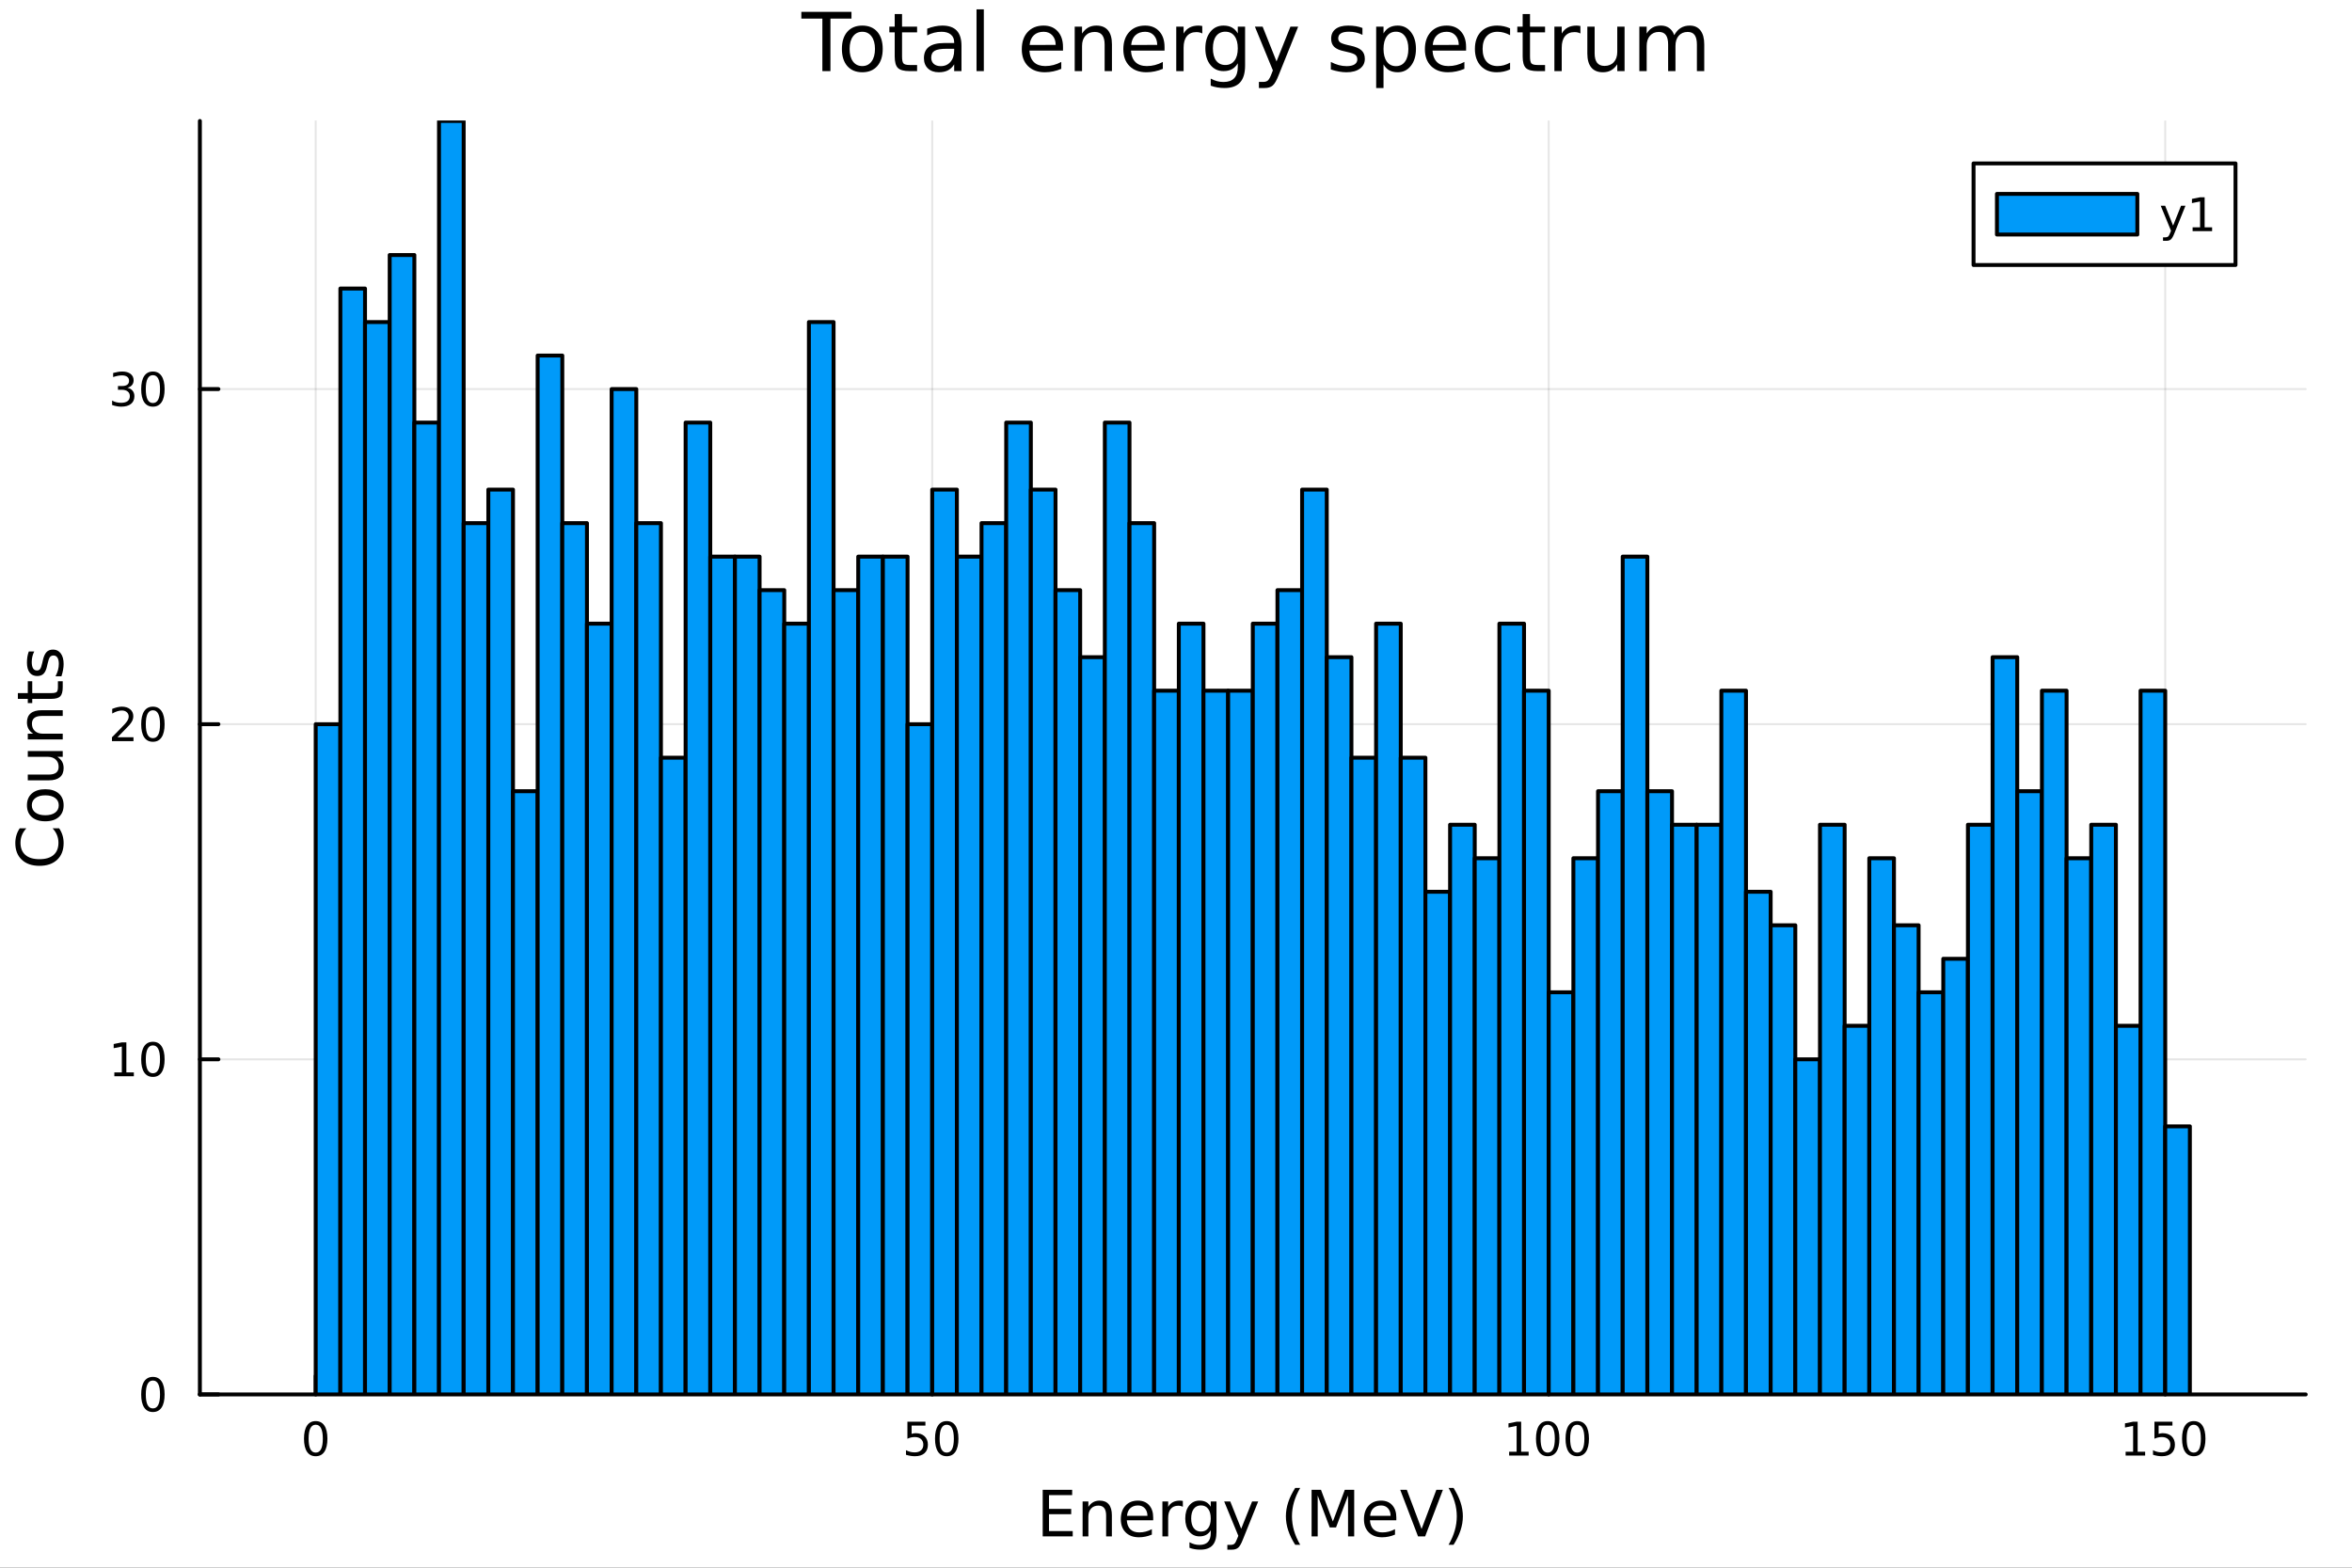 <?xml version="1.0" encoding="utf-8"?>
<svg xmlns="http://www.w3.org/2000/svg" xmlns:xlink="http://www.w3.org/1999/xlink" width="600" height="400" viewBox="0 0 2400 1600">
<rect x="0" y="0" width="2400" height="1600" fill="#333333" stroke="none"/>
<defs>
  <clipPath id="clip370">
    <rect x="0" y="0" width="2400" height="1600"/>
  </clipPath>
</defs>
<path clip-path="url(#clip370)" d="M0 1600 L2400 1600 L2400 0 L0 0  Z" fill="#ffffff" fill-rule="evenodd" fill-opacity="1"/>
<defs>
  <clipPath id="clip371">
    <rect x="480" y="0" width="1681" height="1600"/>
  </clipPath>
</defs>
<path clip-path="url(#clip370)" d="M203.964 1423.18 L2352.76 1423.18 L2352.76 123.472 L203.964 123.472  Z" fill="#ffffff" fill-rule="evenodd" fill-opacity="1"/>
<defs>
  <clipPath id="clip372">
    <rect x="203" y="123" width="2150" height="1301"/>
  </clipPath>
</defs>
<polyline clip-path="url(#clip372)" style="stroke:#000000; stroke-linecap:round; stroke-linejoin:round; stroke-width:2; stroke-opacity:0.1; fill:none" points="322.151,1423.18 322.151,123.472 "/>
<polyline clip-path="url(#clip372)" style="stroke:#000000; stroke-linecap:round; stroke-linejoin:round; stroke-width:2; stroke-opacity:0.1; fill:none" points="951.236,1423.18 951.236,123.472 "/>
<polyline clip-path="url(#clip372)" style="stroke:#000000; stroke-linecap:round; stroke-linejoin:round; stroke-width:2; stroke-opacity:0.1; fill:none" points="1580.32,1423.18 1580.32,123.472 "/>
<polyline clip-path="url(#clip372)" style="stroke:#000000; stroke-linecap:round; stroke-linejoin:round; stroke-width:2; stroke-opacity:0.1; fill:none" points="2209.41,1423.18 2209.41,123.472 "/>
<polyline clip-path="url(#clip372)" style="stroke:#000000; stroke-linecap:round; stroke-linejoin:round; stroke-width:2; stroke-opacity:0.1; fill:none" points="203.964,1423.18 2352.76,1423.18 "/>
<polyline clip-path="url(#clip372)" style="stroke:#000000; stroke-linecap:round; stroke-linejoin:round; stroke-width:2; stroke-opacity:0.1; fill:none" points="203.964,1081.15 2352.76,1081.15 "/>
<polyline clip-path="url(#clip372)" style="stroke:#000000; stroke-linecap:round; stroke-linejoin:round; stroke-width:2; stroke-opacity:0.1; fill:none" points="203.964,739.123 2352.76,739.123 "/>
<polyline clip-path="url(#clip372)" style="stroke:#000000; stroke-linecap:round; stroke-linejoin:round; stroke-width:2; stroke-opacity:0.1; fill:none" points="203.964,397.095 2352.76,397.095 "/>
<polyline clip-path="url(#clip370)" style="stroke:#000000; stroke-linecap:round; stroke-linejoin:round; stroke-width:4; stroke-opacity:1; fill:none" points="203.964,1423.18 2352.76,1423.18 "/>
<polyline clip-path="url(#clip370)" style="stroke:#000000; stroke-linecap:round; stroke-linejoin:round; stroke-width:4; stroke-opacity:1; fill:none" points="322.151,1423.18 322.151,1404.28 "/>
<polyline clip-path="url(#clip370)" style="stroke:#000000; stroke-linecap:round; stroke-linejoin:round; stroke-width:4; stroke-opacity:1; fill:none" points="951.236,1423.18 951.236,1404.28 "/>
<polyline clip-path="url(#clip370)" style="stroke:#000000; stroke-linecap:round; stroke-linejoin:round; stroke-width:4; stroke-opacity:1; fill:none" points="1580.32,1423.18 1580.32,1404.28 "/>
<polyline clip-path="url(#clip370)" style="stroke:#000000; stroke-linecap:round; stroke-linejoin:round; stroke-width:4; stroke-opacity:1; fill:none" points="2209.41,1423.18 2209.41,1404.28 "/>
<path clip-path="url(#clip370)" d="M322.151 1454.1 Q318.54 1454.1 316.711 1457.66 Q314.906 1461.2 314.906 1468.33 Q314.906 1475.44 316.711 1479.01 Q318.54 1482.55 322.151 1482.55 Q325.785 1482.55 327.591 1479.01 Q329.419 1475.44 329.419 1468.33 Q329.419 1461.2 327.591 1457.66 Q325.785 1454.1 322.151 1454.1 M322.151 1450.39 Q327.961 1450.39 331.017 1455 Q334.095 1459.58 334.095 1468.33 Q334.095 1477.06 331.017 1481.67 Q327.961 1486.25 322.151 1486.25 Q316.341 1486.25 313.262 1481.67 Q310.207 1477.06 310.207 1468.33 Q310.207 1459.58 313.262 1455 Q316.341 1450.39 322.151 1450.39 Z" fill="#000000" fill-rule="nonzero" fill-opacity="1" /><path clip-path="url(#clip370)" d="M925.935 1451.02 L944.291 1451.02 L944.291 1454.96 L930.217 1454.96 L930.217 1463.43 Q931.236 1463.08 932.254 1462.92 Q933.273 1462.73 934.291 1462.73 Q940.078 1462.73 943.458 1465.9 Q946.838 1469.08 946.838 1474.49 Q946.838 1480.07 943.365 1483.17 Q939.893 1486.25 933.574 1486.25 Q931.398 1486.25 929.129 1485.88 Q926.884 1485.51 924.477 1484.77 L924.477 1480.07 Q926.56 1481.2 928.782 1481.76 Q931.004 1482.32 933.481 1482.32 Q937.486 1482.32 939.824 1480.21 Q942.162 1478.1 942.162 1474.49 Q942.162 1470.88 939.824 1468.77 Q937.486 1466.67 933.481 1466.67 Q931.606 1466.67 929.731 1467.08 Q927.879 1467.5 925.935 1468.38 L925.935 1451.02 Z" fill="#000000" fill-rule="nonzero" fill-opacity="1" /><path clip-path="url(#clip370)" d="M966.05 1454.1 Q962.439 1454.1 960.611 1457.66 Q958.805 1461.2 958.805 1468.33 Q958.805 1475.44 960.611 1479.01 Q962.439 1482.55 966.05 1482.55 Q969.685 1482.55 971.49 1479.01 Q973.319 1475.44 973.319 1468.33 Q973.319 1461.2 971.49 1457.66 Q969.685 1454.1 966.05 1454.1 M966.05 1450.39 Q971.861 1450.39 974.916 1455 Q977.995 1459.58 977.995 1468.33 Q977.995 1477.06 974.916 1481.67 Q971.861 1486.25 966.05 1486.25 Q960.24 1486.25 957.162 1481.67 Q954.106 1477.06 954.106 1468.33 Q954.106 1459.58 957.162 1455 Q960.24 1450.39 966.05 1450.39 Z" fill="#000000" fill-rule="nonzero" fill-opacity="1" /><path clip-path="url(#clip370)" d="M1539.93 1481.64 L1547.57 1481.64 L1547.57 1455.28 L1539.26 1456.95 L1539.26 1452.69 L1547.52 1451.02 L1552.2 1451.02 L1552.2 1481.64 L1559.83 1481.64 L1559.83 1485.58 L1539.93 1485.58 L1539.93 1481.64 Z" fill="#000000" fill-rule="nonzero" fill-opacity="1" /><path clip-path="url(#clip370)" d="M1579.28 1454.1 Q1575.67 1454.1 1573.84 1457.66 Q1572.03 1461.2 1572.03 1468.33 Q1572.03 1475.44 1573.84 1479.01 Q1575.67 1482.55 1579.28 1482.55 Q1582.91 1482.55 1584.72 1479.01 Q1586.55 1475.44 1586.55 1468.33 Q1586.55 1461.2 1584.72 1457.66 Q1582.91 1454.1 1579.28 1454.1 M1579.28 1450.39 Q1585.09 1450.39 1588.14 1455 Q1591.22 1459.58 1591.22 1468.33 Q1591.22 1477.06 1588.14 1481.67 Q1585.09 1486.25 1579.28 1486.25 Q1573.47 1486.25 1570.39 1481.67 Q1567.33 1477.06 1567.33 1468.33 Q1567.33 1459.58 1570.39 1455 Q1573.47 1450.39 1579.28 1450.39 Z" fill="#000000" fill-rule="nonzero" fill-opacity="1" /><path clip-path="url(#clip370)" d="M1609.44 1454.1 Q1605.83 1454.1 1604 1457.66 Q1602.2 1461.2 1602.2 1468.33 Q1602.2 1475.44 1604 1479.01 Q1605.83 1482.55 1609.44 1482.55 Q1613.07 1482.55 1614.88 1479.01 Q1616.71 1475.44 1616.71 1468.33 Q1616.71 1461.2 1614.88 1457.66 Q1613.07 1454.1 1609.44 1454.1 M1609.44 1450.39 Q1615.25 1450.39 1618.31 1455 Q1621.38 1459.58 1621.38 1468.33 Q1621.38 1477.06 1618.31 1481.67 Q1615.25 1486.25 1609.44 1486.25 Q1603.63 1486.25 1600.55 1481.67 Q1597.5 1477.06 1597.5 1468.33 Q1597.5 1459.58 1600.55 1455 Q1603.63 1450.39 1609.44 1450.39 Z" fill="#000000" fill-rule="nonzero" fill-opacity="1" /><path clip-path="url(#clip370)" d="M2169.01 1481.64 L2176.65 1481.64 L2176.65 1455.28 L2168.34 1456.95 L2168.34 1452.69 L2176.6 1451.02 L2181.28 1451.02 L2181.28 1481.64 L2188.92 1481.64 L2188.92 1485.58 L2169.01 1485.58 L2169.01 1481.64 Z" fill="#000000" fill-rule="nonzero" fill-opacity="1" /><path clip-path="url(#clip370)" d="M2198.41 1451.02 L2216.77 1451.02 L2216.77 1454.96 L2202.69 1454.96 L2202.69 1463.43 Q2203.71 1463.08 2204.73 1462.92 Q2205.75 1462.73 2206.77 1462.73 Q2212.55 1462.73 2215.93 1465.9 Q2219.31 1469.08 2219.31 1474.49 Q2219.31 1480.07 2215.84 1483.17 Q2212.37 1486.25 2206.05 1486.25 Q2203.87 1486.25 2201.6 1485.88 Q2199.36 1485.51 2196.95 1484.77 L2196.95 1480.07 Q2199.03 1481.2 2201.26 1481.76 Q2203.48 1482.32 2205.96 1482.32 Q2209.96 1482.32 2212.3 1480.21 Q2214.64 1478.1 2214.64 1474.49 Q2214.64 1470.88 2212.3 1468.77 Q2209.96 1466.67 2205.96 1466.67 Q2204.08 1466.67 2202.21 1467.08 Q2200.35 1467.5 2198.41 1468.38 L2198.41 1451.02 Z" fill="#000000" fill-rule="nonzero" fill-opacity="1" /><path clip-path="url(#clip370)" d="M2238.53 1454.1 Q2234.91 1454.1 2233.09 1457.66 Q2231.28 1461.2 2231.28 1468.33 Q2231.28 1475.44 2233.09 1479.01 Q2234.91 1482.55 2238.53 1482.55 Q2242.16 1482.55 2243.97 1479.01 Q2245.79 1475.44 2245.79 1468.33 Q2245.79 1461.2 2243.97 1457.66 Q2242.16 1454.1 2238.53 1454.1 M2238.53 1450.39 Q2244.34 1450.39 2247.39 1455 Q2250.47 1459.58 2250.47 1468.33 Q2250.47 1477.06 2247.39 1481.67 Q2244.34 1486.25 2238.53 1486.25 Q2232.72 1486.25 2229.64 1481.67 Q2226.58 1477.06 2226.58 1468.33 Q2226.58 1459.58 2229.64 1455 Q2232.72 1450.39 2238.53 1450.39 Z" fill="#000000" fill-rule="nonzero" fill-opacity="1" /><path clip-path="url(#clip370)" d="M1063.99 1520.52 L1094.04 1520.52 L1094.04 1525.93 L1070.42 1525.93 L1070.42 1540 L1093.05 1540 L1093.05 1545.41 L1070.42 1545.41 L1070.42 1562.63 L1094.61 1562.63 L1094.61 1568.04 L1063.99 1568.04 L1063.99 1520.52 Z" fill="#000000" fill-rule="nonzero" fill-opacity="1" /><path clip-path="url(#clip370)" d="M1134.56 1546.53 L1134.56 1568.04 L1128.7 1568.04 L1128.7 1546.72 Q1128.7 1541.66 1126.73 1539.14 Q1124.76 1536.63 1120.81 1536.63 Q1116.07 1536.63 1113.33 1539.65 Q1110.59 1542.68 1110.59 1547.9 L1110.59 1568.04 L1104.7 1568.04 L1104.7 1532.4 L1110.59 1532.4 L1110.59 1537.93 Q1112.69 1534.72 1115.52 1533.13 Q1118.39 1531.54 1122.11 1531.54 Q1128.26 1531.54 1131.41 1535.36 Q1134.56 1539.14 1134.56 1546.53 Z" fill="#000000" fill-rule="nonzero" fill-opacity="1" /><path clip-path="url(#clip370)" d="M1176.73 1548.76 L1176.73 1551.62 L1149.8 1551.62 Q1150.19 1557.67 1153.43 1560.85 Q1156.71 1564 1162.54 1564 Q1165.91 1564 1169.06 1563.17 Q1172.24 1562.35 1175.36 1560.69 L1175.36 1566.23 Q1172.21 1567.57 1168.9 1568.27 Q1165.59 1568.97 1162.19 1568.97 Q1153.66 1568.97 1148.66 1564 Q1143.69 1559.04 1143.69 1550.57 Q1143.69 1541.82 1148.4 1536.69 Q1153.15 1531.54 1161.17 1531.54 Q1168.36 1531.54 1172.53 1536.18 Q1176.73 1540.8 1176.73 1548.76 M1170.87 1547.04 Q1170.81 1542.23 1168.17 1539.37 Q1165.56 1536.5 1161.23 1536.5 Q1156.33 1536.5 1153.37 1539.27 Q1150.44 1542.04 1150 1547.07 L1170.87 1547.04 Z" fill="#000000" fill-rule="nonzero" fill-opacity="1" /><path clip-path="url(#clip370)" d="M1207 1537.87 Q1206.01 1537.3 1204.84 1537.04 Q1203.69 1536.76 1202.29 1536.76 Q1197.32 1536.76 1194.65 1540 Q1192.01 1543.22 1192.01 1549.27 L1192.01 1568.04 L1186.12 1568.04 L1186.12 1532.4 L1192.01 1532.4 L1192.01 1537.93 Q1193.85 1534.69 1196.82 1533.13 Q1199.78 1531.54 1204.01 1531.54 Q1204.61 1531.54 1205.35 1531.63 Q1206.08 1531.7 1206.97 1531.85 L1207 1537.87 Z" fill="#000000" fill-rule="nonzero" fill-opacity="1" /><path clip-path="url(#clip370)" d="M1235.45 1549.81 Q1235.45 1543.44 1232.81 1539.94 Q1230.2 1536.44 1225.46 1536.44 Q1220.75 1536.44 1218.11 1539.94 Q1215.5 1543.44 1215.5 1549.81 Q1215.5 1556.14 1218.11 1559.64 Q1220.75 1563.14 1225.46 1563.14 Q1230.2 1563.14 1232.81 1559.64 Q1235.45 1556.14 1235.45 1549.81 M1241.31 1563.62 Q1241.31 1572.72 1237.27 1577.15 Q1233.23 1581.6 1224.89 1581.6 Q1221.8 1581.6 1219.06 1581.13 Q1216.33 1580.68 1213.75 1579.72 L1213.75 1574.03 Q1216.33 1575.43 1218.84 1576.1 Q1221.35 1576.76 1223.96 1576.76 Q1229.73 1576.76 1232.59 1573.74 Q1235.45 1570.75 1235.45 1564.67 L1235.45 1561.77 Q1233.64 1564.92 1230.81 1566.48 Q1227.98 1568.04 1224.03 1568.04 Q1217.47 1568.04 1213.46 1563.05 Q1209.45 1558.05 1209.45 1549.81 Q1209.45 1541.53 1213.46 1536.53 Q1217.47 1531.54 1224.03 1531.54 Q1227.98 1531.54 1230.81 1533.1 Q1233.64 1534.66 1235.45 1537.81 L1235.45 1532.4 L1241.31 1532.4 L1241.31 1563.62 Z" fill="#000000" fill-rule="nonzero" fill-opacity="1" /><path clip-path="url(#clip370)" d="M1268.21 1571.35 Q1265.72 1577.72 1263.37 1579.66 Q1261.01 1581.6 1257.07 1581.6 L1252.39 1581.6 L1252.39 1576.7 L1255.83 1576.7 Q1258.24 1576.7 1259.58 1575.56 Q1260.92 1574.41 1262.54 1570.14 L1263.59 1567.47 L1249.17 1532.4 L1255.38 1532.4 L1266.52 1560.28 L1277.66 1532.4 L1283.87 1532.4 L1268.21 1571.35 Z" fill="#000000" fill-rule="nonzero" fill-opacity="1" /><path clip-path="url(#clip370)" d="M1326.74 1518.58 Q1322.47 1525.9 1320.41 1533.06 Q1318.34 1540.23 1318.34 1547.58 Q1318.34 1554.93 1320.41 1562.16 Q1322.51 1569.35 1326.74 1576.64 L1321.65 1576.64 Q1316.87 1569.16 1314.49 1561.93 Q1312.13 1554.71 1312.13 1547.58 Q1312.13 1540.48 1314.49 1533.29 Q1316.84 1526.09 1321.65 1518.58 L1326.74 1518.58 Z" fill="#000000" fill-rule="nonzero" fill-opacity="1" /><path clip-path="url(#clip370)" d="M1338.36 1520.52 L1347.94 1520.52 L1360.06 1552.86 L1372.25 1520.52 L1381.83 1520.52 L1381.83 1568.04 L1375.56 1568.04 L1375.56 1526.32 L1363.31 1558.91 L1356.85 1558.91 L1344.59 1526.32 L1344.59 1568.04 L1338.36 1568.04 L1338.36 1520.52 Z" fill="#000000" fill-rule="nonzero" fill-opacity="1" /><path clip-path="url(#clip370)" d="M1424.83 1548.76 L1424.83 1551.62 L1397.91 1551.62 Q1398.29 1557.67 1401.54 1560.85 Q1404.81 1564 1410.64 1564 Q1414.01 1564 1417.16 1563.17 Q1420.35 1562.35 1423.47 1560.69 L1423.47 1566.23 Q1420.31 1567.57 1417 1568.27 Q1413.69 1568.97 1410.29 1568.97 Q1401.76 1568.97 1396.76 1564 Q1391.8 1559.04 1391.8 1550.57 Q1391.8 1541.82 1396.51 1536.69 Q1401.25 1531.54 1409.27 1531.54 Q1416.46 1531.54 1420.63 1536.18 Q1424.83 1540.8 1424.83 1548.76 M1418.98 1547.04 Q1418.91 1542.23 1416.27 1539.37 Q1413.66 1536.5 1409.33 1536.5 Q1404.43 1536.5 1401.47 1539.27 Q1398.54 1542.04 1398.1 1547.07 L1418.98 1547.04 Z" fill="#000000" fill-rule="nonzero" fill-opacity="1" /><path clip-path="url(#clip370)" d="M1446.96 1568.04 L1428.81 1520.52 L1435.53 1520.52 L1450.58 1560.53 L1465.67 1520.52 L1472.35 1520.52 L1454.24 1568.04 L1446.96 1568.04 Z" fill="#000000" fill-rule="nonzero" fill-opacity="1" /><path clip-path="url(#clip370)" d="M1478.12 1518.58 L1483.21 1518.58 Q1487.98 1526.09 1490.34 1533.29 Q1492.72 1540.48 1492.72 1547.58 Q1492.72 1554.71 1490.34 1561.93 Q1487.98 1569.16 1483.21 1576.64 L1478.12 1576.64 Q1482.35 1569.35 1484.42 1562.16 Q1486.52 1554.93 1486.52 1547.58 Q1486.52 1540.23 1484.42 1533.06 Q1482.35 1525.9 1478.12 1518.58 Z" fill="#000000" fill-rule="nonzero" fill-opacity="1" /><polyline clip-path="url(#clip370)" style="stroke:#000000; stroke-linecap:round; stroke-linejoin:round; stroke-width:4; stroke-opacity:1; fill:none" points="203.964,1423.18 203.964,123.472 "/>
<polyline clip-path="url(#clip370)" style="stroke:#000000; stroke-linecap:round; stroke-linejoin:round; stroke-width:4; stroke-opacity:1; fill:none" points="203.964,1423.18 222.861,1423.18 "/>
<polyline clip-path="url(#clip370)" style="stroke:#000000; stroke-linecap:round; stroke-linejoin:round; stroke-width:4; stroke-opacity:1; fill:none" points="203.964,1081.15 222.861,1081.15 "/>
<polyline clip-path="url(#clip370)" style="stroke:#000000; stroke-linecap:round; stroke-linejoin:round; stroke-width:4; stroke-opacity:1; fill:none" points="203.964,739.123 222.861,739.123 "/>
<polyline clip-path="url(#clip370)" style="stroke:#000000; stroke-linecap:round; stroke-linejoin:round; stroke-width:4; stroke-opacity:1; fill:none" points="203.964,397.095 222.861,397.095 "/>
<path clip-path="url(#clip370)" d="M156.019 1408.98 Q152.408 1408.98 150.579 1412.54 Q148.774 1416.08 148.774 1423.21 Q148.774 1430.32 150.579 1433.89 Q152.408 1437.43 156.019 1437.43 Q159.653 1437.43 161.459 1433.89 Q163.288 1430.32 163.288 1423.21 Q163.288 1416.08 161.459 1412.54 Q159.653 1408.98 156.019 1408.98 M156.019 1405.27 Q161.829 1405.27 164.885 1409.88 Q167.964 1414.46 167.964 1423.21 Q167.964 1431.94 164.885 1436.55 Q161.829 1441.13 156.019 1441.13 Q150.209 1441.13 147.13 1436.55 Q144.075 1431.94 144.075 1423.21 Q144.075 1414.46 147.13 1409.88 Q150.209 1405.27 156.019 1405.27 Z" fill="#000000" fill-rule="nonzero" fill-opacity="1" /><path clip-path="url(#clip370)" d="M116.668 1094.5 L124.306 1094.5 L124.306 1068.13 L115.996 1069.8 L115.996 1065.54 L124.26 1063.87 L128.936 1063.87 L128.936 1094.5 L136.575 1094.5 L136.575 1098.43 L116.668 1098.43 L116.668 1094.5 Z" fill="#000000" fill-rule="nonzero" fill-opacity="1" /><path clip-path="url(#clip370)" d="M156.019 1066.95 Q152.408 1066.95 150.579 1070.51 Q148.774 1074.06 148.774 1081.19 Q148.774 1088.29 150.579 1091.86 Q152.408 1095.4 156.019 1095.4 Q159.653 1095.4 161.459 1091.86 Q163.288 1088.29 163.288 1081.19 Q163.288 1074.06 161.459 1070.51 Q159.653 1066.95 156.019 1066.95 M156.019 1063.25 Q161.829 1063.25 164.885 1067.85 Q167.964 1072.44 167.964 1081.19 Q167.964 1089.91 164.885 1094.52 Q161.829 1099.1 156.019 1099.1 Q150.209 1099.1 147.13 1094.52 Q144.075 1089.91 144.075 1081.19 Q144.075 1072.44 147.13 1067.85 Q150.209 1063.25 156.019 1063.25 Z" fill="#000000" fill-rule="nonzero" fill-opacity="1" /><path clip-path="url(#clip370)" d="M119.885 752.468 L136.204 752.468 L136.204 756.403 L114.26 756.403 L114.26 752.468 Q116.922 749.713 121.505 745.084 Q126.112 740.431 127.292 739.088 Q129.538 736.565 130.417 734.829 Q131.32 733.07 131.32 731.38 Q131.32 728.626 129.376 726.889 Q127.455 725.153 124.353 725.153 Q122.154 725.153 119.7 725.917 Q117.269 726.681 114.492 728.232 L114.492 723.51 Q117.316 722.376 119.769 721.797 Q122.223 721.218 124.26 721.218 Q129.63 721.218 132.825 723.903 Q136.019 726.588 136.019 731.079 Q136.019 733.209 135.209 735.13 Q134.422 737.028 132.316 739.621 Q131.737 740.292 128.635 743.51 Q125.533 746.704 119.885 752.468 Z" fill="#000000" fill-rule="nonzero" fill-opacity="1" /><path clip-path="url(#clip370)" d="M156.019 724.922 Q152.408 724.922 150.579 728.487 Q148.774 732.028 148.774 739.158 Q148.774 746.264 150.579 749.829 Q152.408 753.371 156.019 753.371 Q159.653 753.371 161.459 749.829 Q163.288 746.264 163.288 739.158 Q163.288 732.028 161.459 728.487 Q159.653 724.922 156.019 724.922 M156.019 721.218 Q161.829 721.218 164.885 725.825 Q167.964 730.408 167.964 739.158 Q167.964 747.885 164.885 752.491 Q161.829 757.074 156.019 757.074 Q150.209 757.074 147.13 752.491 Q144.075 747.885 144.075 739.158 Q144.075 730.408 147.13 725.825 Q150.209 721.218 156.019 721.218 Z" fill="#000000" fill-rule="nonzero" fill-opacity="1" /><path clip-path="url(#clip370)" d="M130.024 395.741 Q133.38 396.458 135.255 398.727 Q137.154 400.995 137.154 404.329 Q137.154 409.444 133.635 412.245 Q130.117 415.046 123.635 415.046 Q121.459 415.046 119.144 414.606 Q116.853 414.19 114.399 413.333 L114.399 408.819 Q116.343 409.954 118.658 410.532 Q120.973 411.111 123.496 411.111 Q127.894 411.111 130.186 409.375 Q132.501 407.639 132.501 404.329 Q132.501 401.273 130.348 399.56 Q128.218 397.824 124.399 397.824 L120.371 397.824 L120.371 393.981 L124.584 393.981 Q128.033 393.981 129.862 392.616 Q131.691 391.227 131.691 388.634 Q131.691 385.972 129.792 384.56 Q127.917 383.125 124.399 383.125 Q122.478 383.125 120.279 383.542 Q118.08 383.958 115.441 384.838 L115.441 380.671 Q118.103 379.931 120.418 379.56 Q122.755 379.19 124.816 379.19 Q130.14 379.19 133.242 381.62 Q136.343 384.028 136.343 388.148 Q136.343 391.018 134.7 393.009 Q133.056 394.977 130.024 395.741 Z" fill="#000000" fill-rule="nonzero" fill-opacity="1" /><path clip-path="url(#clip370)" d="M156.019 382.893 Q152.408 382.893 150.579 386.458 Q148.774 390 148.774 397.13 Q148.774 404.236 150.579 407.801 Q152.408 411.342 156.019 411.342 Q159.653 411.342 161.459 407.801 Q163.288 404.236 163.288 397.13 Q163.288 390 161.459 386.458 Q159.653 382.893 156.019 382.893 M156.019 379.19 Q161.829 379.19 164.885 383.796 Q167.964 388.38 167.964 397.13 Q167.964 405.856 164.885 410.463 Q161.829 415.046 156.019 415.046 Q150.209 415.046 147.13 410.463 Q144.075 405.856 144.075 397.13 Q144.075 388.38 147.13 383.796 Q150.209 379.19 156.019 379.19 Z" fill="#000000" fill-rule="nonzero" fill-opacity="1" /><path clip-path="url(#clip370)" d="M20.144 845.354 L26.924 845.354 Q23.9 848.6 22.404 852.293 Q20.908 855.953 20.908 860.091 Q20.908 868.239 25.905 872.567 Q30.871 876.896 40.292 876.896 Q49.681 876.896 54.678 872.567 Q59.644 868.239 59.644 860.091 Q59.644 855.953 58.148 852.293 Q56.652 848.6 53.628 845.354 L60.344 845.354 Q62.636 848.728 63.781 852.515 Q64.927 856.271 64.927 860.473 Q64.927 871.262 58.339 877.469 Q51.718 883.676 40.292 883.676 Q28.834 883.676 22.245 877.469 Q15.625 871.262 15.625 860.473 Q15.625 856.207 16.771 852.452 Q17.885 848.664 20.144 845.354 Z" fill="#000000" fill-rule="nonzero" fill-opacity="1" /><path clip-path="url(#clip370)" d="M32.462 821.864 Q32.462 826.575 36.154 829.312 Q39.815 832.05 46.212 832.05 Q52.609 832.05 56.302 829.344 Q59.962 826.607 59.962 821.864 Q59.962 817.186 56.27 814.448 Q52.578 811.711 46.212 811.711 Q39.878 811.711 36.186 814.448 Q32.462 817.186 32.462 821.864 M27.497 821.864 Q27.497 814.226 32.462 809.865 Q37.427 805.505 46.212 805.505 Q54.965 805.505 59.962 809.865 Q64.927 814.226 64.927 821.864 Q64.927 829.535 59.962 833.896 Q54.965 838.224 46.212 838.224 Q37.427 838.224 32.462 833.896 Q27.497 829.535 27.497 821.864 Z" fill="#000000" fill-rule="nonzero" fill-opacity="1" /><path clip-path="url(#clip370)" d="M49.936 796.402 L28.356 796.402 L28.356 790.545 L49.713 790.545 Q54.774 790.545 57.32 788.572 Q59.835 786.598 59.835 782.652 Q59.835 777.909 56.811 775.172 Q53.787 772.403 48.567 772.403 L28.356 772.403 L28.356 766.547 L64.004 766.547 L64.004 772.403 L58.53 772.403 Q61.776 774.535 63.368 777.368 Q64.927 780.169 64.927 783.893 Q64.927 790.036 61.108 793.219 Q57.288 796.402 49.936 796.402 M27.497 781.665 L27.497 781.665 Z" fill="#000000" fill-rule="nonzero" fill-opacity="1" /><path clip-path="url(#clip370)" d="M42.488 724.851 L64.004 724.851 L64.004 730.708 L42.679 730.708 Q37.618 730.708 35.104 732.681 Q32.589 734.654 32.589 738.601 Q32.589 743.344 35.613 746.081 Q38.637 748.818 43.857 748.818 L64.004 748.818 L64.004 754.706 L28.356 754.706 L28.356 748.818 L33.894 748.818 Q30.68 746.717 29.088 743.885 Q27.497 741.02 27.497 737.296 Q27.497 731.153 31.316 728.002 Q35.104 724.851 42.488 724.851 Z" fill="#000000" fill-rule="nonzero" fill-opacity="1" /><path clip-path="url(#clip370)" d="M18.235 707.377 L28.356 707.377 L28.356 695.314 L32.908 695.314 L32.908 707.377 L52.259 707.377 Q56.62 707.377 57.861 706.2 Q59.103 704.99 59.103 701.33 L59.103 695.314 L64.004 695.314 L64.004 701.33 Q64.004 708.109 61.49 710.687 Q58.943 713.266 52.259 713.266 L32.908 713.266 L32.908 717.562 L28.356 717.562 L28.356 713.266 L18.235 713.266 L18.235 707.377 Z" fill="#000000" fill-rule="nonzero" fill-opacity="1" /><path clip-path="url(#clip370)" d="M29.407 664.886 L34.945 664.886 Q33.672 667.369 33.035 670.042 Q32.398 672.716 32.398 675.581 Q32.398 679.941 33.735 682.137 Q35.072 684.302 37.746 684.302 Q39.783 684.302 40.96 682.742 Q42.106 681.182 43.157 676.472 L43.602 674.467 Q44.939 668.228 47.39 665.618 Q49.809 662.976 54.169 662.976 Q59.134 662.976 62.031 666.923 Q64.927 670.838 64.927 677.713 Q64.927 680.578 64.354 683.697 Q63.813 686.784 62.699 690.222 L56.652 690.222 Q58.339 686.975 59.198 683.824 Q60.026 680.673 60.026 677.586 Q60.026 673.448 58.625 671.22 Q57.193 668.992 54.615 668.992 Q52.228 668.992 50.955 670.615 Q49.681 672.207 48.504 677.649 L48.026 679.686 Q46.88 685.129 44.525 687.548 Q42.138 689.967 38 689.967 Q32.971 689.967 30.234 686.402 Q27.497 682.837 27.497 676.281 Q27.497 673.034 27.974 670.17 Q28.452 667.305 29.407 664.886 Z" fill="#000000" fill-rule="nonzero" fill-opacity="1" /><path clip-path="url(#clip370)" d="M817.691 12.096 L868.854 12.096 L868.854 18.983 L847.384 18.983 L847.384 72.576 L839.161 72.576 L839.161 18.983 L817.691 18.983 L817.691 12.096 Z" fill="#000000" fill-rule="nonzero" fill-opacity="1" /><path clip-path="url(#clip370)" d="M879.913 32.431 Q873.917 32.431 870.434 37.131 Q866.95 41.789 866.95 49.931 Q866.95 58.074 870.393 62.773 Q873.877 67.431 879.913 67.431 Q885.868 67.431 889.351 62.732 Q892.835 58.033 892.835 49.931 Q892.835 41.87 889.351 37.171 Q885.868 32.431 879.913 32.431 M879.913 26.112 Q889.635 26.112 895.185 32.431 Q900.734 38.751 900.734 49.931 Q900.734 61.071 895.185 67.431 Q889.635 73.751 879.913 73.751 Q870.15 73.751 864.6 67.431 Q859.091 61.071 859.091 49.931 Q859.091 38.751 864.6 32.431 Q870.15 26.112 879.913 26.112 Z" fill="#000000" fill-rule="nonzero" fill-opacity="1" /><path clip-path="url(#clip370)" d="M920.462 14.324 L920.462 27.206 L935.815 27.206 L935.815 32.999 L920.462 32.999 L920.462 57.628 Q920.462 63.178 921.961 64.758 Q923.501 66.338 928.159 66.338 L935.815 66.338 L935.815 72.576 L928.159 72.576 Q919.531 72.576 916.249 69.376 Q912.968 66.135 912.968 57.628 L912.968 32.999 L907.499 32.999 L907.499 27.206 L912.968 27.206 L912.968 14.324 L920.462 14.324 Z" fill="#000000" fill-rule="nonzero" fill-opacity="1" /><path clip-path="url(#clip370)" d="M966.238 49.769 Q957.204 49.769 953.72 51.835 Q950.236 53.901 950.236 58.884 Q950.236 62.854 952.829 65.203 Q955.462 67.512 959.959 67.512 Q966.157 67.512 969.883 63.137 Q973.651 58.722 973.651 51.43 L973.651 49.769 L966.238 49.769 M981.104 46.691 L981.104 72.576 L973.651 72.576 L973.651 65.689 Q971.099 69.821 967.291 71.806 Q963.483 73.751 957.974 73.751 Q951.006 73.751 946.874 69.862 Q942.783 65.933 942.783 59.37 Q942.783 51.714 947.887 47.825 Q953.032 43.936 963.199 43.936 L973.651 43.936 L973.651 43.207 Q973.651 38.062 970.248 35.267 Q966.886 32.431 960.769 32.431 Q956.88 32.431 953.194 33.363 Q949.507 34.295 946.105 36.158 L946.105 29.272 Q950.196 27.692 954.044 26.922 Q957.893 26.112 961.539 26.112 Q971.382 26.112 976.243 31.216 Q981.104 36.32 981.104 46.691 Z" fill="#000000" fill-rule="nonzero" fill-opacity="1" /><path clip-path="url(#clip370)" d="M996.457 9.544 L1003.91 9.544 L1003.91 72.576 L996.457 72.576 L996.457 9.544 Z" fill="#000000" fill-rule="nonzero" fill-opacity="1" /><path clip-path="url(#clip370)" d="M1084.69 48.028 L1084.69 51.673 L1050.42 51.673 Q1050.9 59.37 1055.03 63.421 Q1059.21 67.431 1066.62 67.431 Q1070.91 67.431 1074.92 66.378 Q1078.97 65.325 1082.94 63.218 L1082.94 70.267 Q1078.93 71.968 1074.72 72.86 Q1070.51 73.751 1066.17 73.751 Q1055.32 73.751 1048.96 67.431 Q1042.64 61.112 1042.64 50.337 Q1042.64 39.197 1048.63 32.675 Q1054.67 26.112 1064.88 26.112 Q1074.03 26.112 1079.34 32.026 Q1084.69 37.9 1084.69 48.028 M1077.23 45.84 Q1077.15 39.723 1073.79 36.077 Q1070.47 32.431 1064.96 32.431 Q1058.72 32.431 1054.95 35.956 Q1051.23 39.48 1050.66 45.88 L1077.23 45.84 Z" fill="#000000" fill-rule="nonzero" fill-opacity="1" /><path clip-path="url(#clip370)" d="M1134.63 45.192 L1134.63 72.576 L1127.18 72.576 L1127.18 45.435 Q1127.18 38.994 1124.67 35.794 Q1122.16 32.594 1117.13 32.594 Q1111.1 32.594 1107.61 36.442 Q1104.13 40.29 1104.13 46.934 L1104.13 72.576 L1096.64 72.576 L1096.64 27.206 L1104.13 27.206 L1104.13 34.254 Q1106.8 30.163 1110.41 28.138 Q1114.06 26.112 1118.79 26.112 Q1126.61 26.112 1130.62 30.973 Q1134.63 35.794 1134.63 45.192 Z" fill="#000000" fill-rule="nonzero" fill-opacity="1" /><path clip-path="url(#clip370)" d="M1188.31 48.028 L1188.31 51.673 L1154.04 51.673 Q1154.52 59.37 1158.66 63.421 Q1162.83 67.431 1170.24 67.431 Q1174.54 67.431 1178.55 66.378 Q1182.6 65.325 1186.57 63.218 L1186.57 70.267 Q1182.56 71.968 1178.34 72.86 Q1174.13 73.751 1169.8 73.751 Q1158.94 73.751 1152.58 67.431 Q1146.26 61.112 1146.26 50.337 Q1146.26 39.197 1152.26 32.675 Q1158.29 26.112 1168.5 26.112 Q1177.65 26.112 1182.96 32.026 Q1188.31 37.9 1188.31 48.028 M1180.85 45.84 Q1180.77 39.723 1177.41 36.077 Q1174.09 32.431 1168.58 32.431 Q1162.34 32.431 1158.57 35.956 Q1154.85 39.48 1154.28 45.88 L1180.85 45.84 Z" fill="#000000" fill-rule="nonzero" fill-opacity="1" /><path clip-path="url(#clip370)" d="M1226.83 34.173 Q1225.58 33.444 1224.08 33.12 Q1222.62 32.756 1220.84 32.756 Q1214.52 32.756 1211.11 36.888 Q1207.75 40.979 1207.75 48.676 L1207.75 72.576 L1200.26 72.576 L1200.26 27.206 L1207.75 27.206 L1207.75 34.254 Q1210.1 30.122 1213.87 28.138 Q1217.64 26.112 1223.02 26.112 Q1223.79 26.112 1224.73 26.234 Q1225.66 26.315 1226.79 26.517 L1226.83 34.173 Z" fill="#000000" fill-rule="nonzero" fill-opacity="1" /><path clip-path="url(#clip370)" d="M1263.05 49.364 Q1263.05 41.263 1259.69 36.806 Q1256.36 32.35 1250.33 32.35 Q1244.33 32.35 1240.97 36.806 Q1237.65 41.263 1237.65 49.364 Q1237.65 57.426 1240.97 61.882 Q1244.33 66.338 1250.33 66.338 Q1256.36 66.338 1259.69 61.882 Q1263.05 57.426 1263.05 49.364 M1270.5 66.945 Q1270.5 78.531 1265.36 84.162 Q1260.21 89.833 1249.6 89.833 Q1245.67 89.833 1242.19 89.225 Q1238.7 88.658 1235.42 87.443 L1235.42 80.192 Q1238.7 81.974 1241.9 82.825 Q1245.1 83.675 1248.42 83.675 Q1255.76 83.675 1259.4 79.827 Q1263.05 76.019 1263.05 68.282 L1263.05 64.596 Q1260.74 68.606 1257.13 70.591 Q1253.53 72.576 1248.5 72.576 Q1240.16 72.576 1235.06 66.216 Q1229.95 59.856 1229.95 49.364 Q1229.95 38.832 1235.06 32.472 Q1240.16 26.112 1248.5 26.112 Q1253.53 26.112 1257.13 28.097 Q1260.74 30.082 1263.05 34.092 L1263.05 27.206 L1270.5 27.206 L1270.5 66.945 Z" fill="#000000" fill-rule="nonzero" fill-opacity="1" /><path clip-path="url(#clip370)" d="M1304.73 76.789 Q1301.57 84.891 1298.57 87.362 Q1295.58 89.833 1290.55 89.833 L1284.6 89.833 L1284.6 83.594 L1288.97 83.594 Q1292.05 83.594 1293.75 82.136 Q1295.45 80.678 1297.52 75.25 L1298.86 71.847 L1280.51 27.206 L1288.41 27.206 L1302.58 62.692 L1316.76 27.206 L1324.66 27.206 L1304.73 76.789 Z" fill="#000000" fill-rule="nonzero" fill-opacity="1" /><path clip-path="url(#clip370)" d="M1390.25 28.543 L1390.25 35.591 Q1387.09 33.971 1383.68 33.161 Q1380.28 32.35 1376.63 32.35 Q1371.08 32.35 1368.29 34.052 Q1365.54 35.753 1365.54 39.156 Q1365.54 41.749 1367.52 43.248 Q1369.51 44.706 1375.5 46.043 L1378.05 46.61 Q1385.99 48.311 1389.31 51.43 Q1392.68 54.509 1392.68 60.059 Q1392.68 66.378 1387.65 70.064 Q1382.67 73.751 1373.92 73.751 Q1370.27 73.751 1366.3 73.022 Q1362.38 72.333 1358 70.915 L1358 63.218 Q1362.13 65.365 1366.14 66.459 Q1370.15 67.512 1374.08 67.512 Q1379.35 67.512 1382.18 65.73 Q1385.02 63.907 1385.02 60.626 Q1385.02 57.588 1382.95 55.967 Q1380.93 54.347 1374 52.848 L1371.41 52.24 Q1364.48 50.782 1361.4 47.785 Q1358.32 44.746 1358.32 39.48 Q1358.32 33.08 1362.86 29.596 Q1367.4 26.112 1375.74 26.112 Q1379.88 26.112 1383.52 26.72 Q1387.17 27.327 1390.25 28.543 Z" fill="#000000" fill-rule="nonzero" fill-opacity="1" /><path clip-path="url(#clip370)" d="M1411.76 65.77 L1411.76 89.833 L1404.26 89.833 L1404.26 27.206 L1411.76 27.206 L1411.76 34.092 Q1414.11 30.041 1417.67 28.097 Q1421.28 26.112 1426.26 26.112 Q1434.52 26.112 1439.67 32.675 Q1444.85 39.237 1444.85 49.931 Q1444.85 60.626 1439.67 67.188 Q1434.52 73.751 1426.26 73.751 Q1421.28 73.751 1417.67 71.806 Q1414.11 69.821 1411.76 65.77 M1437.11 49.931 Q1437.11 41.708 1433.71 37.05 Q1430.35 32.35 1424.44 32.35 Q1418.52 32.35 1415.12 37.05 Q1411.76 41.708 1411.76 49.931 Q1411.76 58.155 1415.12 62.854 Q1418.52 67.512 1424.44 67.512 Q1430.35 67.512 1433.71 62.854 Q1437.11 58.155 1437.11 49.931 Z" fill="#000000" fill-rule="nonzero" fill-opacity="1" /><path clip-path="url(#clip370)" d="M1496.01 48.028 L1496.01 51.673 L1461.74 51.673 Q1462.23 59.37 1466.36 63.421 Q1470.53 67.431 1477.95 67.431 Q1482.24 67.431 1486.25 66.378 Q1490.3 65.325 1494.27 63.218 L1494.27 70.267 Q1490.26 71.968 1486.05 72.86 Q1481.84 73.751 1477.5 73.751 Q1466.65 73.751 1460.29 67.431 Q1453.97 61.112 1453.97 50.337 Q1453.97 39.197 1459.96 32.675 Q1466 26.112 1476.21 26.112 Q1485.36 26.112 1490.67 32.026 Q1496.01 37.9 1496.01 48.028 M1488.56 45.84 Q1488.48 39.723 1485.12 36.077 Q1481.8 32.431 1476.29 32.431 Q1470.05 32.431 1466.28 35.956 Q1462.55 39.48 1461.99 45.88 L1488.56 45.84 Z" fill="#000000" fill-rule="nonzero" fill-opacity="1" /><path clip-path="url(#clip370)" d="M1540.9 28.948 L1540.9 35.915 Q1537.74 34.173 1534.54 33.323 Q1531.38 32.431 1528.14 32.431 Q1520.89 32.431 1516.88 37.05 Q1512.87 41.627 1512.87 49.931 Q1512.87 58.236 1516.88 62.854 Q1520.89 67.431 1528.14 67.431 Q1531.38 67.431 1534.54 66.581 Q1537.74 65.689 1540.9 63.948 L1540.9 70.834 Q1537.78 72.292 1534.42 73.022 Q1531.1 73.751 1527.33 73.751 Q1517.08 73.751 1511.04 67.31 Q1505.01 60.869 1505.01 49.931 Q1505.01 38.832 1511.08 32.472 Q1517.2 26.112 1527.81 26.112 Q1531.26 26.112 1534.54 26.841 Q1537.82 27.53 1540.9 28.948 Z" fill="#000000" fill-rule="nonzero" fill-opacity="1" /><path clip-path="url(#clip370)" d="M1561.23 14.324 L1561.23 27.206 L1576.59 27.206 L1576.59 32.999 L1561.23 32.999 L1561.23 57.628 Q1561.23 63.178 1562.73 64.758 Q1564.27 66.338 1568.93 66.338 L1576.59 66.338 L1576.59 72.576 L1568.93 72.576 Q1560.3 72.576 1557.02 69.376 Q1553.74 66.135 1553.74 57.628 L1553.74 32.999 L1548.27 32.999 L1548.27 27.206 L1553.74 27.206 L1553.74 14.324 L1561.23 14.324 Z" fill="#000000" fill-rule="nonzero" fill-opacity="1" /><path clip-path="url(#clip370)" d="M1612.68 34.173 Q1611.43 33.444 1609.93 33.12 Q1608.47 32.756 1606.69 32.756 Q1600.37 32.756 1596.96 36.888 Q1593.6 40.979 1593.6 48.676 L1593.6 72.576 L1586.11 72.576 L1586.11 27.206 L1593.6 27.206 L1593.6 34.254 Q1595.95 30.122 1599.72 28.138 Q1603.49 26.112 1608.87 26.112 Q1609.64 26.112 1610.57 26.234 Q1611.51 26.315 1612.64 26.517 L1612.68 34.173 Z" fill="#000000" fill-rule="nonzero" fill-opacity="1" /><path clip-path="url(#clip370)" d="M1619.73 54.671 L1619.73 27.206 L1627.18 27.206 L1627.18 54.387 Q1627.18 60.828 1629.69 64.069 Q1632.21 67.269 1637.23 67.269 Q1643.27 67.269 1646.75 63.421 Q1650.27 59.573 1650.27 52.929 L1650.27 27.206 L1657.73 27.206 L1657.73 72.576 L1650.27 72.576 L1650.27 65.608 Q1647.56 69.74 1643.95 71.766 Q1640.39 73.751 1635.65 73.751 Q1627.83 73.751 1623.78 68.89 Q1619.73 64.029 1619.73 54.671 M1638.49 26.112 L1638.49 26.112 Z" fill="#000000" fill-rule="nonzero" fill-opacity="1" /><path clip-path="url(#clip370)" d="M1708.4 35.915 Q1711.2 30.892 1715.09 28.502 Q1718.98 26.112 1724.24 26.112 Q1731.33 26.112 1735.18 31.095 Q1739.03 36.037 1739.03 45.192 L1739.03 72.576 L1731.53 72.576 L1731.53 45.435 Q1731.53 38.913 1729.23 35.753 Q1726.92 32.594 1722.18 32.594 Q1716.38 32.594 1713.02 36.442 Q1709.66 40.29 1709.66 46.934 L1709.66 72.576 L1702.17 72.576 L1702.17 45.435 Q1702.17 38.873 1699.86 35.753 Q1697.55 32.594 1692.73 32.594 Q1687.01 32.594 1683.65 36.482 Q1680.29 40.331 1680.29 46.934 L1680.29 72.576 L1672.8 72.576 L1672.8 27.206 L1680.29 27.206 L1680.29 34.254 Q1682.84 30.082 1686.41 28.097 Q1689.97 26.112 1694.87 26.112 Q1699.82 26.112 1703.26 28.624 Q1706.74 31.135 1708.4 35.915 Z" fill="#000000" fill-rule="nonzero" fill-opacity="1" /><path clip-path="url(#clip372)" d="M322.151 739.123 L322.151 1423.18 L347.314 1423.18 L347.314 739.123 L322.151 739.123 L322.151 739.123  Z" fill="#009af9" fill-rule="evenodd" fill-opacity="1"/>
<polyline clip-path="url(#clip372)" style="stroke:#000000; stroke-linecap:round; stroke-linejoin:round; stroke-width:4; stroke-opacity:1; fill:none" points="322.151,739.123 322.151,1423.18 347.314,1423.18 347.314,739.123 322.151,739.123 "/>
<path clip-path="url(#clip372)" d="M347.314 294.486 L347.314 1423.18 L372.478 1423.18 L372.478 294.486 L347.314 294.486 L347.314 294.486  Z" fill="#009af9" fill-rule="evenodd" fill-opacity="1"/>
<polyline clip-path="url(#clip372)" style="stroke:#000000; stroke-linecap:round; stroke-linejoin:round; stroke-width:4; stroke-opacity:1; fill:none" points="347.314,294.486 347.314,1423.18 372.478,1423.18 372.478,294.486 347.314,294.486 "/>
<path clip-path="url(#clip372)" d="M372.478 328.689 L372.478 1423.18 L397.641 1423.18 L397.641 328.689 L372.478 328.689 L372.478 328.689  Z" fill="#009af9" fill-rule="evenodd" fill-opacity="1"/>
<polyline clip-path="url(#clip372)" style="stroke:#000000; stroke-linecap:round; stroke-linejoin:round; stroke-width:4; stroke-opacity:1; fill:none" points="372.478,328.689 372.478,1423.18 397.641,1423.18 397.641,328.689 372.478,328.689 "/>
<path clip-path="url(#clip372)" d="M397.641 260.283 L397.641 1423.18 L422.805 1423.18 L422.805 260.283 L397.641 260.283 L397.641 260.283  Z" fill="#009af9" fill-rule="evenodd" fill-opacity="1"/>
<polyline clip-path="url(#clip372)" style="stroke:#000000; stroke-linecap:round; stroke-linejoin:round; stroke-width:4; stroke-opacity:1; fill:none" points="397.641,260.283 397.641,1423.18 422.805,1423.18 422.805,260.283 397.641,260.283 "/>
<path clip-path="url(#clip372)" d="M422.805 431.298 L422.805 1423.18 L447.968 1423.18 L447.968 431.298 L422.805 431.298 L422.805 431.298  Z" fill="#009af9" fill-rule="evenodd" fill-opacity="1"/>
<polyline clip-path="url(#clip372)" style="stroke:#000000; stroke-linecap:round; stroke-linejoin:round; stroke-width:4; stroke-opacity:1; fill:none" points="422.805,431.298 422.805,1423.18 447.968,1423.18 447.968,431.298 422.805,431.298 "/>
<path clip-path="url(#clip372)" d="M447.968 123.472 L447.968 1423.18 L473.131 1423.18 L473.131 123.472 L447.968 123.472 L447.968 123.472  Z" fill="#009af9" fill-rule="evenodd" fill-opacity="1"/>
<polyline clip-path="url(#clip372)" style="stroke:#000000; stroke-linecap:round; stroke-linejoin:round; stroke-width:4; stroke-opacity:1; fill:none" points="447.968,123.472 447.968,1423.18 473.131,1423.18 473.131,123.472 447.968,123.472 "/>
<path clip-path="url(#clip372)" d="M473.131 533.906 L473.131 1423.18 L498.295 1423.18 L498.295 533.906 L473.131 533.906 L473.131 533.906  Z" fill="#009af9" fill-rule="evenodd" fill-opacity="1"/>
<polyline clip-path="url(#clip372)" style="stroke:#000000; stroke-linecap:round; stroke-linejoin:round; stroke-width:4; stroke-opacity:1; fill:none" points="473.131,533.906 473.131,1423.18 498.295,1423.18 498.295,533.906 473.131,533.906 "/>
<path clip-path="url(#clip372)" d="M498.295 499.703 L498.295 1423.18 L523.458 1423.18 L523.458 499.703 L498.295 499.703 L498.295 499.703  Z" fill="#009af9" fill-rule="evenodd" fill-opacity="1"/>
<polyline clip-path="url(#clip372)" style="stroke:#000000; stroke-linecap:round; stroke-linejoin:round; stroke-width:4; stroke-opacity:1; fill:none" points="498.295,499.703 498.295,1423.18 523.458,1423.18 523.458,499.703 498.295,499.703 "/>
<path clip-path="url(#clip372)" d="M523.458 807.529 L523.458 1423.18 L548.621 1423.18 L548.621 807.529 L523.458 807.529 L523.458 807.529  Z" fill="#009af9" fill-rule="evenodd" fill-opacity="1"/>
<polyline clip-path="url(#clip372)" style="stroke:#000000; stroke-linecap:round; stroke-linejoin:round; stroke-width:4; stroke-opacity:1; fill:none" points="523.458,807.529 523.458,1423.18 548.621,1423.18 548.621,807.529 523.458,807.529 "/>
<path clip-path="url(#clip372)" d="M548.621 362.892 L548.621 1423.18 L573.785 1423.18 L573.785 362.892 L548.621 362.892 L548.621 362.892  Z" fill="#009af9" fill-rule="evenodd" fill-opacity="1"/>
<polyline clip-path="url(#clip372)" style="stroke:#000000; stroke-linecap:round; stroke-linejoin:round; stroke-width:4; stroke-opacity:1; fill:none" points="548.621,362.892 548.621,1423.18 573.785,1423.18 573.785,362.892 548.621,362.892 "/>
<path clip-path="url(#clip372)" d="M573.785 533.906 L573.785 1423.18 L598.948 1423.18 L598.948 533.906 L573.785 533.906 L573.785 533.906  Z" fill="#009af9" fill-rule="evenodd" fill-opacity="1"/>
<polyline clip-path="url(#clip372)" style="stroke:#000000; stroke-linecap:round; stroke-linejoin:round; stroke-width:4; stroke-opacity:1; fill:none" points="573.785,533.906 573.785,1423.18 598.948,1423.18 598.948,533.906 573.785,533.906 "/>
<path clip-path="url(#clip372)" d="M598.948 636.515 L598.948 1423.18 L624.112 1423.18 L624.112 636.515 L598.948 636.515 L598.948 636.515  Z" fill="#009af9" fill-rule="evenodd" fill-opacity="1"/>
<polyline clip-path="url(#clip372)" style="stroke:#000000; stroke-linecap:round; stroke-linejoin:round; stroke-width:4; stroke-opacity:1; fill:none" points="598.948,636.515 598.948,1423.18 624.112,1423.18 624.112,636.515 598.948,636.515 "/>
<path clip-path="url(#clip372)" d="M624.112 397.095 L624.112 1423.18 L649.275 1423.18 L649.275 397.095 L624.112 397.095 L624.112 397.095  Z" fill="#009af9" fill-rule="evenodd" fill-opacity="1"/>
<polyline clip-path="url(#clip372)" style="stroke:#000000; stroke-linecap:round; stroke-linejoin:round; stroke-width:4; stroke-opacity:1; fill:none" points="624.112,397.095 624.112,1423.18 649.275,1423.18 649.275,397.095 624.112,397.095 "/>
<path clip-path="url(#clip372)" d="M649.275 533.906 L649.275 1423.18 L674.438 1423.18 L674.438 533.906 L649.275 533.906 L649.275 533.906  Z" fill="#009af9" fill-rule="evenodd" fill-opacity="1"/>
<polyline clip-path="url(#clip372)" style="stroke:#000000; stroke-linecap:round; stroke-linejoin:round; stroke-width:4; stroke-opacity:1; fill:none" points="649.275,533.906 649.275,1423.18 674.438,1423.18 674.438,533.906 649.275,533.906 "/>
<path clip-path="url(#clip372)" d="M674.438 773.326 L674.438 1423.18 L699.602 1423.18 L699.602 773.326 L674.438 773.326 L674.438 773.326  Z" fill="#009af9" fill-rule="evenodd" fill-opacity="1"/>
<polyline clip-path="url(#clip372)" style="stroke:#000000; stroke-linecap:round; stroke-linejoin:round; stroke-width:4; stroke-opacity:1; fill:none" points="674.438,773.326 674.438,1423.18 699.602,1423.18 699.602,773.326 674.438,773.326 "/>
<path clip-path="url(#clip372)" d="M699.602 431.298 L699.602 1423.18 L724.765 1423.18 L724.765 431.298 L699.602 431.298 L699.602 431.298  Z" fill="#009af9" fill-rule="evenodd" fill-opacity="1"/>
<polyline clip-path="url(#clip372)" style="stroke:#000000; stroke-linecap:round; stroke-linejoin:round; stroke-width:4; stroke-opacity:1; fill:none" points="699.602,431.298 699.602,1423.18 724.765,1423.18 724.765,431.298 699.602,431.298 "/>
<path clip-path="url(#clip372)" d="M724.765 568.109 L724.765 1423.18 L749.929 1423.18 L749.929 568.109 L724.765 568.109 L724.765 568.109  Z" fill="#009af9" fill-rule="evenodd" fill-opacity="1"/>
<polyline clip-path="url(#clip372)" style="stroke:#000000; stroke-linecap:round; stroke-linejoin:round; stroke-width:4; stroke-opacity:1; fill:none" points="724.765,568.109 724.765,1423.18 749.929,1423.18 749.929,568.109 724.765,568.109 "/>
<path clip-path="url(#clip372)" d="M749.929 568.109 L749.929 1423.18 L775.092 1423.18 L775.092 568.109 L749.929 568.109 L749.929 568.109  Z" fill="#009af9" fill-rule="evenodd" fill-opacity="1"/>
<polyline clip-path="url(#clip372)" style="stroke:#000000; stroke-linecap:round; stroke-linejoin:round; stroke-width:4; stroke-opacity:1; fill:none" points="749.929,568.109 749.929,1423.18 775.092,1423.18 775.092,568.109 749.929,568.109 "/>
<path clip-path="url(#clip372)" d="M775.092 602.312 L775.092 1423.18 L800.255 1423.18 L800.255 602.312 L775.092 602.312 L775.092 602.312  Z" fill="#009af9" fill-rule="evenodd" fill-opacity="1"/>
<polyline clip-path="url(#clip372)" style="stroke:#000000; stroke-linecap:round; stroke-linejoin:round; stroke-width:4; stroke-opacity:1; fill:none" points="775.092,602.312 775.092,1423.18 800.255,1423.18 800.255,602.312 775.092,602.312 "/>
<path clip-path="url(#clip372)" d="M800.255 636.515 L800.255 1423.18 L825.419 1423.18 L825.419 636.515 L800.255 636.515 L800.255 636.515  Z" fill="#009af9" fill-rule="evenodd" fill-opacity="1"/>
<polyline clip-path="url(#clip372)" style="stroke:#000000; stroke-linecap:round; stroke-linejoin:round; stroke-width:4; stroke-opacity:1; fill:none" points="800.255,636.515 800.255,1423.18 825.419,1423.18 825.419,636.515 800.255,636.515 "/>
<path clip-path="url(#clip372)" d="M825.419 328.689 L825.419 1423.18 L850.582 1423.18 L850.582 328.689 L825.419 328.689 L825.419 328.689  Z" fill="#009af9" fill-rule="evenodd" fill-opacity="1"/>
<polyline clip-path="url(#clip372)" style="stroke:#000000; stroke-linecap:round; stroke-linejoin:round; stroke-width:4; stroke-opacity:1; fill:none" points="825.419,328.689 825.419,1423.18 850.582,1423.18 850.582,328.689 825.419,328.689 "/>
<path clip-path="url(#clip372)" d="M850.582 602.312 L850.582 1423.18 L875.746 1423.18 L875.746 602.312 L850.582 602.312 L850.582 602.312  Z" fill="#009af9" fill-rule="evenodd" fill-opacity="1"/>
<polyline clip-path="url(#clip372)" style="stroke:#000000; stroke-linecap:round; stroke-linejoin:round; stroke-width:4; stroke-opacity:1; fill:none" points="850.582,602.312 850.582,1423.18 875.746,1423.18 875.746,602.312 850.582,602.312 "/>
<path clip-path="url(#clip372)" d="M875.746 568.109 L875.746 1423.18 L900.909 1423.18 L900.909 568.109 L875.746 568.109 L875.746 568.109  Z" fill="#009af9" fill-rule="evenodd" fill-opacity="1"/>
<polyline clip-path="url(#clip372)" style="stroke:#000000; stroke-linecap:round; stroke-linejoin:round; stroke-width:4; stroke-opacity:1; fill:none" points="875.746,568.109 875.746,1423.18 900.909,1423.18 900.909,568.109 875.746,568.109 "/>
<path clip-path="url(#clip372)" d="M900.909 568.109 L900.909 1423.18 L926.072 1423.18 L926.072 568.109 L900.909 568.109 L900.909 568.109  Z" fill="#009af9" fill-rule="evenodd" fill-opacity="1"/>
<polyline clip-path="url(#clip372)" style="stroke:#000000; stroke-linecap:round; stroke-linejoin:round; stroke-width:4; stroke-opacity:1; fill:none" points="900.909,568.109 900.909,1423.18 926.072,1423.18 926.072,568.109 900.909,568.109 "/>
<path clip-path="url(#clip372)" d="M926.072 739.123 L926.072 1423.18 L951.236 1423.18 L951.236 739.123 L926.072 739.123 L926.072 739.123  Z" fill="#009af9" fill-rule="evenodd" fill-opacity="1"/>
<polyline clip-path="url(#clip372)" style="stroke:#000000; stroke-linecap:round; stroke-linejoin:round; stroke-width:4; stroke-opacity:1; fill:none" points="926.072,739.123 926.072,1423.18 951.236,1423.18 951.236,739.123 926.072,739.123 "/>
<path clip-path="url(#clip372)" d="M951.236 499.703 L951.236 1423.18 L976.399 1423.18 L976.399 499.703 L951.236 499.703 L951.236 499.703  Z" fill="#009af9" fill-rule="evenodd" fill-opacity="1"/>
<polyline clip-path="url(#clip372)" style="stroke:#000000; stroke-linecap:round; stroke-linejoin:round; stroke-width:4; stroke-opacity:1; fill:none" points="951.236,499.703 951.236,1423.18 976.399,1423.18 976.399,499.703 951.236,499.703 "/>
<path clip-path="url(#clip372)" d="M976.399 568.109 L976.399 1423.18 L1001.56 1423.18 L1001.56 568.109 L976.399 568.109 L976.399 568.109  Z" fill="#009af9" fill-rule="evenodd" fill-opacity="1"/>
<polyline clip-path="url(#clip372)" style="stroke:#000000; stroke-linecap:round; stroke-linejoin:round; stroke-width:4; stroke-opacity:1; fill:none" points="976.399,568.109 976.399,1423.18 1001.56,1423.18 1001.56,568.109 976.399,568.109 "/>
<path clip-path="url(#clip372)" d="M1001.56 533.906 L1001.56 1423.18 L1026.73 1423.18 L1026.73 533.906 L1001.56 533.906 L1001.56 533.906  Z" fill="#009af9" fill-rule="evenodd" fill-opacity="1"/>
<polyline clip-path="url(#clip372)" style="stroke:#000000; stroke-linecap:round; stroke-linejoin:round; stroke-width:4; stroke-opacity:1; fill:none" points="1001.56,533.906 1001.56,1423.18 1026.73,1423.18 1026.73,533.906 1001.56,533.906 "/>
<path clip-path="url(#clip372)" d="M1026.73 431.298 L1026.73 1423.18 L1051.89 1423.18 L1051.89 431.298 L1026.73 431.298 L1026.73 431.298  Z" fill="#009af9" fill-rule="evenodd" fill-opacity="1"/>
<polyline clip-path="url(#clip372)" style="stroke:#000000; stroke-linecap:round; stroke-linejoin:round; stroke-width:4; stroke-opacity:1; fill:none" points="1026.73,431.298 1026.73,1423.18 1051.89,1423.18 1051.89,431.298 1026.73,431.298 "/>
<path clip-path="url(#clip372)" d="M1051.89 499.703 L1051.89 1423.18 L1077.05 1423.18 L1077.05 499.703 L1051.89 499.703 L1051.89 499.703  Z" fill="#009af9" fill-rule="evenodd" fill-opacity="1"/>
<polyline clip-path="url(#clip372)" style="stroke:#000000; stroke-linecap:round; stroke-linejoin:round; stroke-width:4; stroke-opacity:1; fill:none" points="1051.89,499.703 1051.89,1423.18 1077.05,1423.18 1077.05,499.703 1051.89,499.703 "/>
<path clip-path="url(#clip372)" d="M1077.05 602.312 L1077.05 1423.18 L1102.22 1423.18 L1102.22 602.312 L1077.05 602.312 L1077.05 602.312  Z" fill="#009af9" fill-rule="evenodd" fill-opacity="1"/>
<polyline clip-path="url(#clip372)" style="stroke:#000000; stroke-linecap:round; stroke-linejoin:round; stroke-width:4; stroke-opacity:1; fill:none" points="1077.05,602.312 1077.05,1423.18 1102.22,1423.18 1102.22,602.312 1077.05,602.312 "/>
<path clip-path="url(#clip372)" d="M1102.22 670.717 L1102.22 1423.18 L1127.38 1423.18 L1127.38 670.717 L1102.22 670.717 L1102.22 670.717  Z" fill="#009af9" fill-rule="evenodd" fill-opacity="1"/>
<polyline clip-path="url(#clip372)" style="stroke:#000000; stroke-linecap:round; stroke-linejoin:round; stroke-width:4; stroke-opacity:1; fill:none" points="1102.22,670.717 1102.22,1423.18 1127.38,1423.18 1127.38,670.717 1102.22,670.717 "/>
<path clip-path="url(#clip372)" d="M1127.38 431.298 L1127.38 1423.18 L1152.54 1423.18 L1152.54 431.298 L1127.38 431.298 L1127.38 431.298  Z" fill="#009af9" fill-rule="evenodd" fill-opacity="1"/>
<polyline clip-path="url(#clip372)" style="stroke:#000000; stroke-linecap:round; stroke-linejoin:round; stroke-width:4; stroke-opacity:1; fill:none" points="1127.38,431.298 1127.38,1423.18 1152.54,1423.18 1152.54,431.298 1127.38,431.298 "/>
<path clip-path="url(#clip372)" d="M1152.54 533.906 L1152.54 1423.18 L1177.71 1423.18 L1177.71 533.906 L1152.54 533.906 L1152.54 533.906  Z" fill="#009af9" fill-rule="evenodd" fill-opacity="1"/>
<polyline clip-path="url(#clip372)" style="stroke:#000000; stroke-linecap:round; stroke-linejoin:round; stroke-width:4; stroke-opacity:1; fill:none" points="1152.54,533.906 1152.54,1423.18 1177.71,1423.18 1177.71,533.906 1152.54,533.906 "/>
<path clip-path="url(#clip372)" d="M1177.71 704.92 L1177.71 1423.18 L1202.87 1423.18 L1202.87 704.92 L1177.71 704.92 L1177.71 704.92  Z" fill="#009af9" fill-rule="evenodd" fill-opacity="1"/>
<polyline clip-path="url(#clip372)" style="stroke:#000000; stroke-linecap:round; stroke-linejoin:round; stroke-width:4; stroke-opacity:1; fill:none" points="1177.71,704.92 1177.71,1423.18 1202.87,1423.18 1202.87,704.92 1177.71,704.92 "/>
<path clip-path="url(#clip372)" d="M1202.87 636.515 L1202.87 1423.18 L1228.03 1423.18 L1228.03 636.515 L1202.87 636.515 L1202.87 636.515  Z" fill="#009af9" fill-rule="evenodd" fill-opacity="1"/>
<polyline clip-path="url(#clip372)" style="stroke:#000000; stroke-linecap:round; stroke-linejoin:round; stroke-width:4; stroke-opacity:1; fill:none" points="1202.87,636.515 1202.87,1423.18 1228.03,1423.18 1228.03,636.515 1202.87,636.515 "/>
<path clip-path="url(#clip372)" d="M1228.03 704.92 L1228.03 1423.18 L1253.2 1423.18 L1253.2 704.92 L1228.03 704.92 L1228.03 704.92  Z" fill="#009af9" fill-rule="evenodd" fill-opacity="1"/>
<polyline clip-path="url(#clip372)" style="stroke:#000000; stroke-linecap:round; stroke-linejoin:round; stroke-width:4; stroke-opacity:1; fill:none" points="1228.03,704.92 1228.03,1423.18 1253.2,1423.18 1253.2,704.92 1228.03,704.92 "/>
<path clip-path="url(#clip372)" d="M1253.2 704.92 L1253.2 1423.18 L1278.36 1423.18 L1278.36 704.92 L1253.2 704.92 L1253.2 704.92  Z" fill="#009af9" fill-rule="evenodd" fill-opacity="1"/>
<polyline clip-path="url(#clip372)" style="stroke:#000000; stroke-linecap:round; stroke-linejoin:round; stroke-width:4; stroke-opacity:1; fill:none" points="1253.2,704.92 1253.2,1423.18 1278.36,1423.18 1278.36,704.92 1253.2,704.92 "/>
<path clip-path="url(#clip372)" d="M1278.36 636.515 L1278.36 1423.18 L1303.52 1423.18 L1303.52 636.515 L1278.36 636.515 L1278.36 636.515  Z" fill="#009af9" fill-rule="evenodd" fill-opacity="1"/>
<polyline clip-path="url(#clip372)" style="stroke:#000000; stroke-linecap:round; stroke-linejoin:round; stroke-width:4; stroke-opacity:1; fill:none" points="1278.36,636.515 1278.36,1423.18 1303.52,1423.18 1303.52,636.515 1278.36,636.515 "/>
<path clip-path="url(#clip372)" d="M1303.52 602.312 L1303.52 1423.18 L1328.69 1423.18 L1328.69 602.312 L1303.52 602.312 L1303.52 602.312  Z" fill="#009af9" fill-rule="evenodd" fill-opacity="1"/>
<polyline clip-path="url(#clip372)" style="stroke:#000000; stroke-linecap:round; stroke-linejoin:round; stroke-width:4; stroke-opacity:1; fill:none" points="1303.52,602.312 1303.52,1423.18 1328.69,1423.18 1328.69,602.312 1303.52,602.312 "/>
<path clip-path="url(#clip372)" d="M1328.69 499.703 L1328.69 1423.18 L1353.85 1423.18 L1353.85 499.703 L1328.69 499.703 L1328.69 499.703  Z" fill="#009af9" fill-rule="evenodd" fill-opacity="1"/>
<polyline clip-path="url(#clip372)" style="stroke:#000000; stroke-linecap:round; stroke-linejoin:round; stroke-width:4; stroke-opacity:1; fill:none" points="1328.69,499.703 1328.69,1423.18 1353.85,1423.18 1353.85,499.703 1328.69,499.703 "/>
<path clip-path="url(#clip372)" d="M1353.85 670.717 L1353.85 1423.18 L1379.01 1423.18 L1379.01 670.717 L1353.85 670.717 L1353.85 670.717  Z" fill="#009af9" fill-rule="evenodd" fill-opacity="1"/>
<polyline clip-path="url(#clip372)" style="stroke:#000000; stroke-linecap:round; stroke-linejoin:round; stroke-width:4; stroke-opacity:1; fill:none" points="1353.85,670.717 1353.85,1423.18 1379.01,1423.18 1379.01,670.717 1353.85,670.717 "/>
<path clip-path="url(#clip372)" d="M1379.01 773.326 L1379.01 1423.18 L1404.18 1423.18 L1404.18 773.326 L1379.01 773.326 L1379.01 773.326  Z" fill="#009af9" fill-rule="evenodd" fill-opacity="1"/>
<polyline clip-path="url(#clip372)" style="stroke:#000000; stroke-linecap:round; stroke-linejoin:round; stroke-width:4; stroke-opacity:1; fill:none" points="1379.01,773.326 1379.01,1423.18 1404.18,1423.18 1404.18,773.326 1379.01,773.326 "/>
<path clip-path="url(#clip372)" d="M1404.18 636.515 L1404.18 1423.18 L1429.34 1423.18 L1429.34 636.515 L1404.18 636.515 L1404.18 636.515  Z" fill="#009af9" fill-rule="evenodd" fill-opacity="1"/>
<polyline clip-path="url(#clip372)" style="stroke:#000000; stroke-linecap:round; stroke-linejoin:round; stroke-width:4; stroke-opacity:1; fill:none" points="1404.18,636.515 1404.18,1423.18 1429.34,1423.18 1429.34,636.515 1404.18,636.515 "/>
<path clip-path="url(#clip372)" d="M1429.34 773.326 L1429.34 1423.18 L1454.5 1423.18 L1454.5 773.326 L1429.34 773.326 L1429.34 773.326  Z" fill="#009af9" fill-rule="evenodd" fill-opacity="1"/>
<polyline clip-path="url(#clip372)" style="stroke:#000000; stroke-linecap:round; stroke-linejoin:round; stroke-width:4; stroke-opacity:1; fill:none" points="1429.34,773.326 1429.34,1423.18 1454.5,1423.18 1454.5,773.326 1429.34,773.326 "/>
<path clip-path="url(#clip372)" d="M1454.5 910.137 L1454.5 1423.18 L1479.67 1423.18 L1479.67 910.137 L1454.5 910.137 L1454.5 910.137  Z" fill="#009af9" fill-rule="evenodd" fill-opacity="1"/>
<polyline clip-path="url(#clip372)" style="stroke:#000000; stroke-linecap:round; stroke-linejoin:round; stroke-width:4; stroke-opacity:1; fill:none" points="1454.5,910.137 1454.5,1423.18 1479.67,1423.18 1479.67,910.137 1454.5,910.137 "/>
<path clip-path="url(#clip372)" d="M1479.67 841.732 L1479.67 1423.18 L1504.83 1423.18 L1504.83 841.732 L1479.67 841.732 L1479.67 841.732  Z" fill="#009af9" fill-rule="evenodd" fill-opacity="1"/>
<polyline clip-path="url(#clip372)" style="stroke:#000000; stroke-linecap:round; stroke-linejoin:round; stroke-width:4; stroke-opacity:1; fill:none" points="1479.67,841.732 1479.67,1423.18 1504.83,1423.18 1504.83,841.732 1479.67,841.732 "/>
<path clip-path="url(#clip372)" d="M1504.83 875.934 L1504.83 1423.18 L1529.99 1423.18 L1529.99 875.934 L1504.83 875.934 L1504.83 875.934  Z" fill="#009af9" fill-rule="evenodd" fill-opacity="1"/>
<polyline clip-path="url(#clip372)" style="stroke:#000000; stroke-linecap:round; stroke-linejoin:round; stroke-width:4; stroke-opacity:1; fill:none" points="1504.83,875.934 1504.83,1423.18 1529.99,1423.18 1529.99,875.934 1504.83,875.934 "/>
<path clip-path="url(#clip372)" d="M1529.99 636.515 L1529.99 1423.18 L1555.16 1423.18 L1555.16 636.515 L1529.99 636.515 L1529.99 636.515  Z" fill="#009af9" fill-rule="evenodd" fill-opacity="1"/>
<polyline clip-path="url(#clip372)" style="stroke:#000000; stroke-linecap:round; stroke-linejoin:round; stroke-width:4; stroke-opacity:1; fill:none" points="1529.99,636.515 1529.99,1423.18 1555.16,1423.18 1555.16,636.515 1529.99,636.515 "/>
<path clip-path="url(#clip372)" d="M1555.16 704.92 L1555.16 1423.18 L1580.32 1423.18 L1580.32 704.92 L1555.16 704.92 L1555.16 704.92  Z" fill="#009af9" fill-rule="evenodd" fill-opacity="1"/>
<polyline clip-path="url(#clip372)" style="stroke:#000000; stroke-linecap:round; stroke-linejoin:round; stroke-width:4; stroke-opacity:1; fill:none" points="1555.16,704.92 1555.16,1423.18 1580.32,1423.18 1580.32,704.92 1555.16,704.92 "/>
<path clip-path="url(#clip372)" d="M1580.32 1012.75 L1580.32 1423.18 L1605.48 1423.18 L1605.48 1012.75 L1580.32 1012.75 L1580.32 1012.75  Z" fill="#009af9" fill-rule="evenodd" fill-opacity="1"/>
<polyline clip-path="url(#clip372)" style="stroke:#000000; stroke-linecap:round; stroke-linejoin:round; stroke-width:4; stroke-opacity:1; fill:none" points="1580.32,1012.75 1580.32,1423.18 1605.48,1423.18 1605.48,1012.75 1580.32,1012.75 "/>
<path clip-path="url(#clip372)" d="M1605.48 875.934 L1605.48 1423.18 L1630.65 1423.18 L1630.65 875.934 L1605.48 875.934 L1605.48 875.934  Z" fill="#009af9" fill-rule="evenodd" fill-opacity="1"/>
<polyline clip-path="url(#clip372)" style="stroke:#000000; stroke-linecap:round; stroke-linejoin:round; stroke-width:4; stroke-opacity:1; fill:none" points="1605.48,875.934 1605.48,1423.18 1630.65,1423.18 1630.65,875.934 1605.48,875.934 "/>
<path clip-path="url(#clip372)" d="M1630.65 807.529 L1630.65 1423.18 L1655.81 1423.18 L1655.81 807.529 L1630.65 807.529 L1630.65 807.529  Z" fill="#009af9" fill-rule="evenodd" fill-opacity="1"/>
<polyline clip-path="url(#clip372)" style="stroke:#000000; stroke-linecap:round; stroke-linejoin:round; stroke-width:4; stroke-opacity:1; fill:none" points="1630.65,807.529 1630.65,1423.18 1655.81,1423.18 1655.81,807.529 1630.65,807.529 "/>
<path clip-path="url(#clip372)" d="M1655.81 568.109 L1655.81 1423.18 L1680.97 1423.18 L1680.97 568.109 L1655.81 568.109 L1655.81 568.109  Z" fill="#009af9" fill-rule="evenodd" fill-opacity="1"/>
<polyline clip-path="url(#clip372)" style="stroke:#000000; stroke-linecap:round; stroke-linejoin:round; stroke-width:4; stroke-opacity:1; fill:none" points="1655.81,568.109 1655.81,1423.18 1680.97,1423.18 1680.97,568.109 1655.81,568.109 "/>
<path clip-path="url(#clip372)" d="M1680.97 807.529 L1680.97 1423.18 L1706.14 1423.18 L1706.14 807.529 L1680.97 807.529 L1680.97 807.529  Z" fill="#009af9" fill-rule="evenodd" fill-opacity="1"/>
<polyline clip-path="url(#clip372)" style="stroke:#000000; stroke-linecap:round; stroke-linejoin:round; stroke-width:4; stroke-opacity:1; fill:none" points="1680.97,807.529 1680.97,1423.18 1706.14,1423.18 1706.14,807.529 1680.97,807.529 "/>
<path clip-path="url(#clip372)" d="M1706.14 841.732 L1706.14 1423.18 L1731.3 1423.18 L1731.3 841.732 L1706.14 841.732 L1706.14 841.732  Z" fill="#009af9" fill-rule="evenodd" fill-opacity="1"/>
<polyline clip-path="url(#clip372)" style="stroke:#000000; stroke-linecap:round; stroke-linejoin:round; stroke-width:4; stroke-opacity:1; fill:none" points="1706.14,841.732 1706.14,1423.18 1731.3,1423.18 1731.3,841.732 1706.14,841.732 "/>
<path clip-path="url(#clip372)" d="M1731.3 841.732 L1731.3 1423.18 L1756.46 1423.18 L1756.46 841.732 L1731.3 841.732 L1731.3 841.732  Z" fill="#009af9" fill-rule="evenodd" fill-opacity="1"/>
<polyline clip-path="url(#clip372)" style="stroke:#000000; stroke-linecap:round; stroke-linejoin:round; stroke-width:4; stroke-opacity:1; fill:none" points="1731.3,841.732 1731.3,1423.18 1756.46,1423.18 1756.46,841.732 1731.3,841.732 "/>
<path clip-path="url(#clip372)" d="M1756.46 704.92 L1756.46 1423.18 L1781.63 1423.18 L1781.63 704.92 L1756.46 704.92 L1756.46 704.92  Z" fill="#009af9" fill-rule="evenodd" fill-opacity="1"/>
<polyline clip-path="url(#clip372)" style="stroke:#000000; stroke-linecap:round; stroke-linejoin:round; stroke-width:4; stroke-opacity:1; fill:none" points="1756.46,704.92 1756.46,1423.18 1781.63,1423.18 1781.63,704.92 1756.46,704.92 "/>
<path clip-path="url(#clip372)" d="M1781.63 910.137 L1781.63 1423.18 L1806.79 1423.18 L1806.79 910.137 L1781.63 910.137 L1781.63 910.137  Z" fill="#009af9" fill-rule="evenodd" fill-opacity="1"/>
<polyline clip-path="url(#clip372)" style="stroke:#000000; stroke-linecap:round; stroke-linejoin:round; stroke-width:4; stroke-opacity:1; fill:none" points="1781.63,910.137 1781.63,1423.18 1806.79,1423.18 1806.79,910.137 1781.63,910.137 "/>
<path clip-path="url(#clip372)" d="M1806.79 944.34 L1806.79 1423.18 L1831.95 1423.18 L1831.95 944.34 L1806.79 944.34 L1806.79 944.34  Z" fill="#009af9" fill-rule="evenodd" fill-opacity="1"/>
<polyline clip-path="url(#clip372)" style="stroke:#000000; stroke-linecap:round; stroke-linejoin:round; stroke-width:4; stroke-opacity:1; fill:none" points="1806.79,944.34 1806.79,1423.18 1831.95,1423.18 1831.95,944.34 1806.79,944.34 "/>
<path clip-path="url(#clip372)" d="M1831.95 1081.15 L1831.95 1423.18 L1857.12 1423.18 L1857.12 1081.15 L1831.95 1081.15 L1831.95 1081.15  Z" fill="#009af9" fill-rule="evenodd" fill-opacity="1"/>
<polyline clip-path="url(#clip372)" style="stroke:#000000; stroke-linecap:round; stroke-linejoin:round; stroke-width:4; stroke-opacity:1; fill:none" points="1831.95,1081.15 1831.95,1423.18 1857.12,1423.18 1857.12,1081.15 1831.95,1081.15 "/>
<path clip-path="url(#clip372)" d="M1857.12 841.732 L1857.12 1423.18 L1882.28 1423.18 L1882.28 841.732 L1857.12 841.732 L1857.12 841.732  Z" fill="#009af9" fill-rule="evenodd" fill-opacity="1"/>
<polyline clip-path="url(#clip372)" style="stroke:#000000; stroke-linecap:round; stroke-linejoin:round; stroke-width:4; stroke-opacity:1; fill:none" points="1857.12,841.732 1857.12,1423.18 1882.28,1423.18 1882.28,841.732 1857.12,841.732 "/>
<path clip-path="url(#clip372)" d="M1882.28 1046.95 L1882.28 1423.18 L1907.44 1423.18 L1907.44 1046.95 L1882.28 1046.95 L1882.28 1046.95  Z" fill="#009af9" fill-rule="evenodd" fill-opacity="1"/>
<polyline clip-path="url(#clip372)" style="stroke:#000000; stroke-linecap:round; stroke-linejoin:round; stroke-width:4; stroke-opacity:1; fill:none" points="1882.28,1046.95 1882.28,1423.18 1907.44,1423.18 1907.44,1046.95 1882.28,1046.95 "/>
<path clip-path="url(#clip372)" d="M1907.44 875.934 L1907.44 1423.18 L1932.61 1423.18 L1932.61 875.934 L1907.44 875.934 L1907.44 875.934  Z" fill="#009af9" fill-rule="evenodd" fill-opacity="1"/>
<polyline clip-path="url(#clip372)" style="stroke:#000000; stroke-linecap:round; stroke-linejoin:round; stroke-width:4; stroke-opacity:1; fill:none" points="1907.44,875.934 1907.44,1423.18 1932.61,1423.18 1932.61,875.934 1907.44,875.934 "/>
<path clip-path="url(#clip372)" d="M1932.61 944.34 L1932.61 1423.18 L1957.77 1423.18 L1957.77 944.34 L1932.61 944.34 L1932.61 944.34  Z" fill="#009af9" fill-rule="evenodd" fill-opacity="1"/>
<polyline clip-path="url(#clip372)" style="stroke:#000000; stroke-linecap:round; stroke-linejoin:round; stroke-width:4; stroke-opacity:1; fill:none" points="1932.61,944.34 1932.61,1423.18 1957.77,1423.18 1957.77,944.34 1932.61,944.34 "/>
<path clip-path="url(#clip372)" d="M1957.77 1012.75 L1957.77 1423.18 L1982.93 1423.18 L1982.93 1012.75 L1957.77 1012.75 L1957.77 1012.75  Z" fill="#009af9" fill-rule="evenodd" fill-opacity="1"/>
<polyline clip-path="url(#clip372)" style="stroke:#000000; stroke-linecap:round; stroke-linejoin:round; stroke-width:4; stroke-opacity:1; fill:none" points="1957.77,1012.75 1957.77,1423.18 1982.93,1423.18 1982.93,1012.75 1957.77,1012.75 "/>
<path clip-path="url(#clip372)" d="M1982.93 978.543 L1982.93 1423.18 L2008.1 1423.18 L2008.1 978.543 L1982.93 978.543 L1982.93 978.543  Z" fill="#009af9" fill-rule="evenodd" fill-opacity="1"/>
<polyline clip-path="url(#clip372)" style="stroke:#000000; stroke-linecap:round; stroke-linejoin:round; stroke-width:4; stroke-opacity:1; fill:none" points="1982.93,978.543 1982.93,1423.18 2008.1,1423.18 2008.1,978.543 1982.93,978.543 "/>
<path clip-path="url(#clip372)" d="M2008.1 841.732 L2008.1 1423.18 L2033.26 1423.18 L2033.26 841.732 L2008.1 841.732 L2008.1 841.732  Z" fill="#009af9" fill-rule="evenodd" fill-opacity="1"/>
<polyline clip-path="url(#clip372)" style="stroke:#000000; stroke-linecap:round; stroke-linejoin:round; stroke-width:4; stroke-opacity:1; fill:none" points="2008.1,841.732 2008.1,1423.18 2033.26,1423.18 2033.26,841.732 2008.1,841.732 "/>
<path clip-path="url(#clip372)" d="M2033.26 670.717 L2033.26 1423.18 L2058.42 1423.18 L2058.42 670.717 L2033.26 670.717 L2033.26 670.717  Z" fill="#009af9" fill-rule="evenodd" fill-opacity="1"/>
<polyline clip-path="url(#clip372)" style="stroke:#000000; stroke-linecap:round; stroke-linejoin:round; stroke-width:4; stroke-opacity:1; fill:none" points="2033.26,670.717 2033.26,1423.18 2058.42,1423.18 2058.42,670.717 2033.26,670.717 "/>
<path clip-path="url(#clip372)" d="M2058.42 807.529 L2058.42 1423.18 L2083.59 1423.18 L2083.59 807.529 L2058.42 807.529 L2058.42 807.529  Z" fill="#009af9" fill-rule="evenodd" fill-opacity="1"/>
<polyline clip-path="url(#clip372)" style="stroke:#000000; stroke-linecap:round; stroke-linejoin:round; stroke-width:4; stroke-opacity:1; fill:none" points="2058.42,807.529 2058.42,1423.18 2083.59,1423.18 2083.59,807.529 2058.42,807.529 "/>
<path clip-path="url(#clip372)" d="M2083.59 704.92 L2083.59 1423.18 L2108.75 1423.18 L2108.75 704.92 L2083.59 704.92 L2083.59 704.92  Z" fill="#009af9" fill-rule="evenodd" fill-opacity="1"/>
<polyline clip-path="url(#clip372)" style="stroke:#000000; stroke-linecap:round; stroke-linejoin:round; stroke-width:4; stroke-opacity:1; fill:none" points="2083.59,704.92 2083.59,1423.18 2108.75,1423.18 2108.75,704.92 2083.59,704.92 "/>
<path clip-path="url(#clip372)" d="M2108.75 875.934 L2108.75 1423.18 L2133.91 1423.18 L2133.91 875.934 L2108.75 875.934 L2108.75 875.934  Z" fill="#009af9" fill-rule="evenodd" fill-opacity="1"/>
<polyline clip-path="url(#clip372)" style="stroke:#000000; stroke-linecap:round; stroke-linejoin:round; stroke-width:4; stroke-opacity:1; fill:none" points="2108.75,875.934 2108.75,1423.18 2133.91,1423.18 2133.91,875.934 2108.75,875.934 "/>
<path clip-path="url(#clip372)" d="M2133.91 841.732 L2133.91 1423.18 L2159.08 1423.18 L2159.08 841.732 L2133.91 841.732 L2133.91 841.732  Z" fill="#009af9" fill-rule="evenodd" fill-opacity="1"/>
<polyline clip-path="url(#clip372)" style="stroke:#000000; stroke-linecap:round; stroke-linejoin:round; stroke-width:4; stroke-opacity:1; fill:none" points="2133.91,841.732 2133.91,1423.18 2159.08,1423.18 2159.08,841.732 2133.91,841.732 "/>
<path clip-path="url(#clip372)" d="M2159.08 1046.95 L2159.08 1423.18 L2184.24 1423.18 L2184.24 1046.95 L2159.08 1046.95 L2159.08 1046.95  Z" fill="#009af9" fill-rule="evenodd" fill-opacity="1"/>
<polyline clip-path="url(#clip372)" style="stroke:#000000; stroke-linecap:round; stroke-linejoin:round; stroke-width:4; stroke-opacity:1; fill:none" points="2159.08,1046.95 2159.08,1423.18 2184.24,1423.18 2184.24,1046.95 2159.08,1046.95 "/>
<path clip-path="url(#clip372)" d="M2184.24 704.92 L2184.24 1423.18 L2209.41 1423.18 L2209.41 704.92 L2184.24 704.92 L2184.24 704.92  Z" fill="#009af9" fill-rule="evenodd" fill-opacity="1"/>
<polyline clip-path="url(#clip372)" style="stroke:#000000; stroke-linecap:round; stroke-linejoin:round; stroke-width:4; stroke-opacity:1; fill:none" points="2184.24,704.92 2184.24,1423.18 2209.41,1423.18 2209.41,704.92 2184.24,704.92 "/>
<path clip-path="url(#clip372)" d="M2209.41 1149.56 L2209.41 1423.18 L2234.57 1423.18 L2234.57 1149.56 L2209.41 1149.56 L2209.41 1149.56  Z" fill="#009af9" fill-rule="evenodd" fill-opacity="1"/>
<polyline clip-path="url(#clip372)" style="stroke:#000000; stroke-linecap:round; stroke-linejoin:round; stroke-width:4; stroke-opacity:1; fill:none" points="2209.41,1149.56 2209.41,1423.18 2234.57,1423.18 2234.57,1149.56 2209.41,1149.56 "/>
<circle clip-path="url(#clip372)" style="fill:#009af9; stroke:none; fill-opacity:0" cx="334.733" cy="739.123" r="2"/>
<circle clip-path="url(#clip372)" style="fill:#009af9; stroke:none; fill-opacity:0" cx="359.896" cy="294.486" r="2"/>
<circle clip-path="url(#clip372)" style="fill:#009af9; stroke:none; fill-opacity:0" cx="385.059" cy="328.689" r="2"/>
<circle clip-path="url(#clip372)" style="fill:#009af9; stroke:none; fill-opacity:0" cx="410.223" cy="260.283" r="2"/>
<circle clip-path="url(#clip372)" style="fill:#009af9; stroke:none; fill-opacity:0" cx="435.386" cy="431.298" r="2"/>
<circle clip-path="url(#clip372)" style="fill:#009af9; stroke:none; fill-opacity:0" cx="460.55" cy="123.472" r="2"/>
<circle clip-path="url(#clip372)" style="fill:#009af9; stroke:none; fill-opacity:0" cx="485.713" cy="533.906" r="2"/>
<circle clip-path="url(#clip372)" style="fill:#009af9; stroke:none; fill-opacity:0" cx="510.876" cy="499.703" r="2"/>
<circle clip-path="url(#clip372)" style="fill:#009af9; stroke:none; fill-opacity:0" cx="536.04" cy="807.529" r="2"/>
<circle clip-path="url(#clip372)" style="fill:#009af9; stroke:none; fill-opacity:0" cx="561.203" cy="362.892" r="2"/>
<circle clip-path="url(#clip372)" style="fill:#009af9; stroke:none; fill-opacity:0" cx="586.367" cy="533.906" r="2"/>
<circle clip-path="url(#clip372)" style="fill:#009af9; stroke:none; fill-opacity:0" cx="611.53" cy="636.515" r="2"/>
<circle clip-path="url(#clip372)" style="fill:#009af9; stroke:none; fill-opacity:0" cx="636.693" cy="397.095" r="2"/>
<circle clip-path="url(#clip372)" style="fill:#009af9; stroke:none; fill-opacity:0" cx="661.857" cy="533.906" r="2"/>
<circle clip-path="url(#clip372)" style="fill:#009af9; stroke:none; fill-opacity:0" cx="687.02" cy="773.326" r="2"/>
<circle clip-path="url(#clip372)" style="fill:#009af9; stroke:none; fill-opacity:0" cx="712.183" cy="431.298" r="2"/>
<circle clip-path="url(#clip372)" style="fill:#009af9; stroke:none; fill-opacity:0" cx="737.347" cy="568.109" r="2"/>
<circle clip-path="url(#clip372)" style="fill:#009af9; stroke:none; fill-opacity:0" cx="762.51" cy="568.109" r="2"/>
<circle clip-path="url(#clip372)" style="fill:#009af9; stroke:none; fill-opacity:0" cx="787.674" cy="602.312" r="2"/>
<circle clip-path="url(#clip372)" style="fill:#009af9; stroke:none; fill-opacity:0" cx="812.837" cy="636.515" r="2"/>
<circle clip-path="url(#clip372)" style="fill:#009af9; stroke:none; fill-opacity:0" cx="838" cy="328.689" r="2"/>
<circle clip-path="url(#clip372)" style="fill:#009af9; stroke:none; fill-opacity:0" cx="863.164" cy="602.312" r="2"/>
<circle clip-path="url(#clip372)" style="fill:#009af9; stroke:none; fill-opacity:0" cx="888.327" cy="568.109" r="2"/>
<circle clip-path="url(#clip372)" style="fill:#009af9; stroke:none; fill-opacity:0" cx="913.491" cy="568.109" r="2"/>
<circle clip-path="url(#clip372)" style="fill:#009af9; stroke:none; fill-opacity:0" cx="938.654" cy="739.123" r="2"/>
<circle clip-path="url(#clip372)" style="fill:#009af9; stroke:none; fill-opacity:0" cx="963.817" cy="499.703" r="2"/>
<circle clip-path="url(#clip372)" style="fill:#009af9; stroke:none; fill-opacity:0" cx="988.981" cy="568.109" r="2"/>
<circle clip-path="url(#clip372)" style="fill:#009af9; stroke:none; fill-opacity:0" cx="1014.14" cy="533.906" r="2"/>
<circle clip-path="url(#clip372)" style="fill:#009af9; stroke:none; fill-opacity:0" cx="1039.31" cy="431.298" r="2"/>
<circle clip-path="url(#clip372)" style="fill:#009af9; stroke:none; fill-opacity:0" cx="1064.47" cy="499.703" r="2"/>
<circle clip-path="url(#clip372)" style="fill:#009af9; stroke:none; fill-opacity:0" cx="1089.63" cy="602.312" r="2"/>
<circle clip-path="url(#clip372)" style="fill:#009af9; stroke:none; fill-opacity:0" cx="1114.8" cy="670.717" r="2"/>
<circle clip-path="url(#clip372)" style="fill:#009af9; stroke:none; fill-opacity:0" cx="1139.96" cy="431.298" r="2"/>
<circle clip-path="url(#clip372)" style="fill:#009af9; stroke:none; fill-opacity:0" cx="1165.12" cy="533.906" r="2"/>
<circle clip-path="url(#clip372)" style="fill:#009af9; stroke:none; fill-opacity:0" cx="1190.29" cy="704.92" r="2"/>
<circle clip-path="url(#clip372)" style="fill:#009af9; stroke:none; fill-opacity:0" cx="1215.45" cy="636.515" r="2"/>
<circle clip-path="url(#clip372)" style="fill:#009af9; stroke:none; fill-opacity:0" cx="1240.61" cy="704.92" r="2"/>
<circle clip-path="url(#clip372)" style="fill:#009af9; stroke:none; fill-opacity:0" cx="1265.78" cy="704.92" r="2"/>
<circle clip-path="url(#clip372)" style="fill:#009af9; stroke:none; fill-opacity:0" cx="1290.94" cy="636.515" r="2"/>
<circle clip-path="url(#clip372)" style="fill:#009af9; stroke:none; fill-opacity:0" cx="1316.1" cy="602.312" r="2"/>
<circle clip-path="url(#clip372)" style="fill:#009af9; stroke:none; fill-opacity:0" cx="1341.27" cy="499.703" r="2"/>
<circle clip-path="url(#clip372)" style="fill:#009af9; stroke:none; fill-opacity:0" cx="1366.43" cy="670.717" r="2"/>
<circle clip-path="url(#clip372)" style="fill:#009af9; stroke:none; fill-opacity:0" cx="1391.59" cy="773.326" r="2"/>
<circle clip-path="url(#clip372)" style="fill:#009af9; stroke:none; fill-opacity:0" cx="1416.76" cy="636.515" r="2"/>
<circle clip-path="url(#clip372)" style="fill:#009af9; stroke:none; fill-opacity:0" cx="1441.92" cy="773.326" r="2"/>
<circle clip-path="url(#clip372)" style="fill:#009af9; stroke:none; fill-opacity:0" cx="1467.09" cy="910.137" r="2"/>
<circle clip-path="url(#clip372)" style="fill:#009af9; stroke:none; fill-opacity:0" cx="1492.25" cy="841.732" r="2"/>
<circle clip-path="url(#clip372)" style="fill:#009af9; stroke:none; fill-opacity:0" cx="1517.41" cy="875.934" r="2"/>
<circle clip-path="url(#clip372)" style="fill:#009af9; stroke:none; fill-opacity:0" cx="1542.58" cy="636.515" r="2"/>
<circle clip-path="url(#clip372)" style="fill:#009af9; stroke:none; fill-opacity:0" cx="1567.74" cy="704.92" r="2"/>
<circle clip-path="url(#clip372)" style="fill:#009af9; stroke:none; fill-opacity:0" cx="1592.9" cy="1012.75" r="2"/>
<circle clip-path="url(#clip372)" style="fill:#009af9; stroke:none; fill-opacity:0" cx="1618.07" cy="875.934" r="2"/>
<circle clip-path="url(#clip372)" style="fill:#009af9; stroke:none; fill-opacity:0" cx="1643.23" cy="807.529" r="2"/>
<circle clip-path="url(#clip372)" style="fill:#009af9; stroke:none; fill-opacity:0" cx="1668.39" cy="568.109" r="2"/>
<circle clip-path="url(#clip372)" style="fill:#009af9; stroke:none; fill-opacity:0" cx="1693.56" cy="807.529" r="2"/>
<circle clip-path="url(#clip372)" style="fill:#009af9; stroke:none; fill-opacity:0" cx="1718.72" cy="841.732" r="2"/>
<circle clip-path="url(#clip372)" style="fill:#009af9; stroke:none; fill-opacity:0" cx="1743.88" cy="841.732" r="2"/>
<circle clip-path="url(#clip372)" style="fill:#009af9; stroke:none; fill-opacity:0" cx="1769.05" cy="704.92" r="2"/>
<circle clip-path="url(#clip372)" style="fill:#009af9; stroke:none; fill-opacity:0" cx="1794.21" cy="910.137" r="2"/>
<circle clip-path="url(#clip372)" style="fill:#009af9; stroke:none; fill-opacity:0" cx="1819.37" cy="944.34" r="2"/>
<circle clip-path="url(#clip372)" style="fill:#009af9; stroke:none; fill-opacity:0" cx="1844.54" cy="1081.15" r="2"/>
<circle clip-path="url(#clip372)" style="fill:#009af9; stroke:none; fill-opacity:0" cx="1869.7" cy="841.732" r="2"/>
<circle clip-path="url(#clip372)" style="fill:#009af9; stroke:none; fill-opacity:0" cx="1894.86" cy="1046.95" r="2"/>
<circle clip-path="url(#clip372)" style="fill:#009af9; stroke:none; fill-opacity:0" cx="1920.03" cy="875.934" r="2"/>
<circle clip-path="url(#clip372)" style="fill:#009af9; stroke:none; fill-opacity:0" cx="1945.19" cy="944.34" r="2"/>
<circle clip-path="url(#clip372)" style="fill:#009af9; stroke:none; fill-opacity:0" cx="1970.35" cy="1012.75" r="2"/>
<circle clip-path="url(#clip372)" style="fill:#009af9; stroke:none; fill-opacity:0" cx="1995.52" cy="978.543" r="2"/>
<circle clip-path="url(#clip372)" style="fill:#009af9; stroke:none; fill-opacity:0" cx="2020.68" cy="841.732" r="2"/>
<circle clip-path="url(#clip372)" style="fill:#009af9; stroke:none; fill-opacity:0" cx="2045.84" cy="670.717" r="2"/>
<circle clip-path="url(#clip372)" style="fill:#009af9; stroke:none; fill-opacity:0" cx="2071.01" cy="807.529" r="2"/>
<circle clip-path="url(#clip372)" style="fill:#009af9; stroke:none; fill-opacity:0" cx="2096.17" cy="704.92" r="2"/>
<circle clip-path="url(#clip372)" style="fill:#009af9; stroke:none; fill-opacity:0" cx="2121.33" cy="875.934" r="2"/>
<circle clip-path="url(#clip372)" style="fill:#009af9; stroke:none; fill-opacity:0" cx="2146.5" cy="841.732" r="2"/>
<circle clip-path="url(#clip372)" style="fill:#009af9; stroke:none; fill-opacity:0" cx="2171.66" cy="1046.95" r="2"/>
<circle clip-path="url(#clip372)" style="fill:#009af9; stroke:none; fill-opacity:0" cx="2196.82" cy="704.92" r="2"/>
<circle clip-path="url(#clip372)" style="fill:#009af9; stroke:none; fill-opacity:0" cx="2221.99" cy="1149.56" r="2"/>
<path clip-path="url(#clip370)" d="M2013.82 270.476 L2281.13 270.476 L2281.13 166.796 L2013.82 166.796  Z" fill="#ffffff" fill-rule="evenodd" fill-opacity="1"/>
<polyline clip-path="url(#clip370)" style="stroke:#000000; stroke-linecap:round; stroke-linejoin:round; stroke-width:4; stroke-opacity:1; fill:none" points="2013.82,270.476 2281.13,270.476 2281.13,166.796 2013.82,166.796 2013.82,270.476 "/>
<path clip-path="url(#clip370)" d="M2037.7 239.372 L2180.95 239.372 L2180.95 197.9 L2037.7 197.9 L2037.7 239.372  Z" fill="#009af9" fill-rule="evenodd" fill-opacity="1"/>
<polyline clip-path="url(#clip370)" style="stroke:#000000; stroke-linecap:round; stroke-linejoin:round; stroke-width:4; stroke-opacity:1; fill:none" points="2037.7,239.372 2180.95,239.372 2180.95,197.9 2037.7,197.9 2037.7,239.372 "/>
<path clip-path="url(#clip370)" d="M2218.67 238.323 Q2216.86 242.953 2215.15 244.365 Q2213.43 245.777 2210.56 245.777 L2207.16 245.777 L2207.16 242.212 L2209.66 242.212 Q2211.42 242.212 2212.39 241.379 Q2213.37 240.545 2214.55 237.443 L2215.31 235.499 L2204.82 209.99 L2209.34 209.99 L2217.44 230.268 L2225.54 209.99 L2230.06 209.99 L2218.67 238.323 Z" fill="#000000" fill-rule="nonzero" fill-opacity="1" /><path clip-path="url(#clip370)" d="M2237.35 231.981 L2244.99 231.981 L2244.99 205.615 L2236.68 207.282 L2236.68 203.022 L2244.94 201.356 L2249.62 201.356 L2249.62 231.981 L2257.25 231.981 L2257.25 235.916 L2237.35 235.916 L2237.35 231.981 Z" fill="#000000" fill-rule="nonzero" fill-opacity="1" /></svg>
